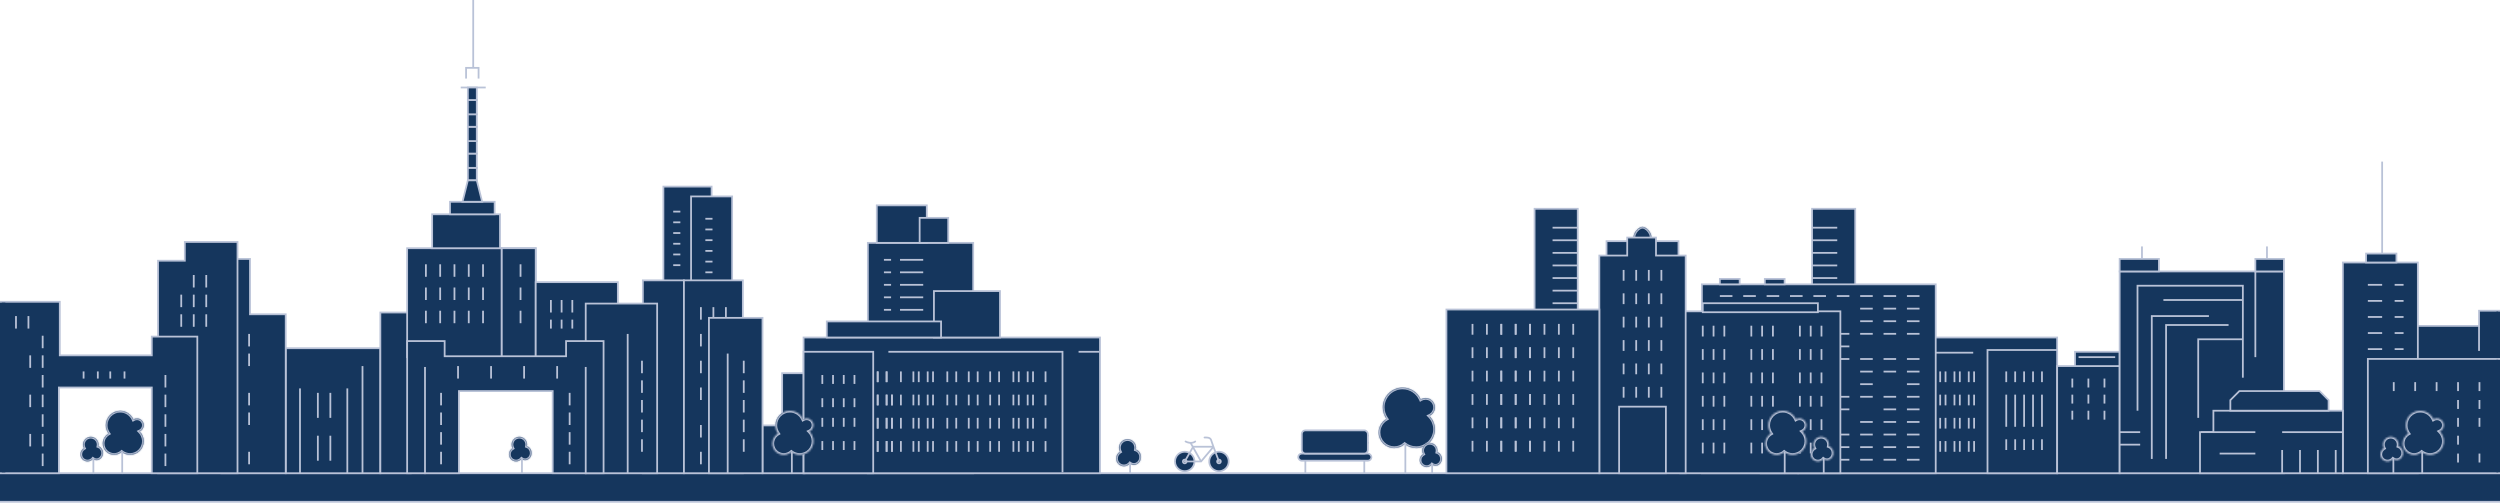 <svg width="1400" height="282" viewBox="0 0 1400 282" fill="none" xmlns="http://www.w3.org/2000/svg">
<rect x="1400" y="265" width="16" height="1400" transform="rotate(90 1400 265)" fill="#15365D"/>
<path d="M0 265H1400" stroke="#B9C2D7"/>
<path d="M0 281H1400" stroke="#B9C2D7"/>
<rect x="160" y="195" width="53" height="70" fill="#15365D" stroke="#B9C2D7"/>
<path d="M168 217.5V265" stroke="#B9C2D7"/>
<path d="M194.5 217.5V265" stroke="#B9C2D7"/>
<path d="M203 205L203 265" stroke="#B9C2D7"/>
<path d="M178 244L178 258" stroke="#B9C2D7"/>
<path d="M178 220L178 234" stroke="#B9C2D7"/>
<path d="M185 220L185 234" stroke="#B9C2D7"/>
<path d="M185 244L185 258" stroke="#B9C2D7"/>
<path d="M124 145V265H160V176H140V145H124Z" fill="#15365D" stroke="#B9C2D7"/>
<line x1="139.5" y1="187" x2="139.5" y2="194" stroke="#B9C2D7"/>
<line x1="139.5" y1="198" x2="139.5" y2="205" stroke="#B9C2D7"/>
<line x1="139.5" y1="220" x2="139.5" y2="227" stroke="#B9C2D7"/>
<line x1="139.5" y1="231" x2="139.5" y2="238" stroke="#B9C2D7"/>
<line x1="139.5" y1="253" x2="139.5" y2="260" stroke="#B9C2D7"/>
<path d="M103.5 146H88.5V265H133V135.5H103.5V146Z" fill="#15365D" stroke="#B9C2D7"/>
<line x1="108.5" y1="154" x2="108.5" y2="161" stroke="#B9C2D7"/>
<line x1="115.5" y1="154" x2="115.5" y2="161" stroke="#B9C2D7"/>
<line x1="108.5" y1="165" x2="108.5" y2="172" stroke="#B9C2D7"/>
<line x1="115.5" y1="165" x2="115.5" y2="172" stroke="#B9C2D7"/>
<line x1="108.5" y1="176" x2="108.5" y2="183" stroke="#B9C2D7"/>
<line x1="101.5" y1="176" x2="101.5" y2="183" stroke="#B9C2D7"/>
<line x1="101.5" y1="165" x2="101.5" y2="172" stroke="#B9C2D7"/>
<line x1="115.5" y1="176" x2="115.5" y2="183" stroke="#B9C2D7"/>
<path d="M0.5 169V265H32.984V217H84.995V265H110.5V188.5H84.995V199H33.484V169H0.5Z" fill="#15365D" stroke="#B9C2D7"/>
<line x1="92.638" y1="210" x2="92.638" y2="217" stroke="#B9C2D7"/>
<line x1="92.638" y1="221" x2="92.638" y2="228" stroke="#B9C2D7"/>
<line x1="92.638" y1="232" x2="92.638" y2="239" stroke="#B9C2D7"/>
<line x1="92.638" y1="243" x2="92.638" y2="250" stroke="#B9C2D7"/>
<line x1="92.638" y1="254" x2="92.638" y2="261" stroke="#B9C2D7"/>
<line x1="23.894" y1="210" x2="23.894" y2="217" stroke="#B9C2D7"/>
<line x1="23.894" y1="199" x2="23.894" y2="206" stroke="#B9C2D7"/>
<line x1="16.92" y1="199" x2="16.92" y2="206" stroke="#B9C2D7"/>
<line x1="23.894" y1="188" x2="23.894" y2="195" stroke="#B9C2D7"/>
<line x1="23.894" y1="221" x2="23.894" y2="228" stroke="#B9C2D7"/>
<line x1="16.92" y1="221" x2="16.92" y2="228" stroke="#B9C2D7"/>
<line x1="16.92" y1="243" x2="16.92" y2="250" stroke="#B9C2D7"/>
<line x1="23.894" y1="232" x2="23.894" y2="239" stroke="#B9C2D7"/>
<line x1="23.894" y1="243" x2="23.894" y2="250" stroke="#B9C2D7"/>
<line x1="8.95" y1="177" x2="8.95" y2="184" stroke="#B9C2D7"/>
<line x1="15.924" y1="177" x2="15.924" y2="184" stroke="#B9C2D7"/>
<line x1="23.894" y1="254" x2="23.894" y2="261" stroke="#B9C2D7"/>
<line x1="46.809" y1="208" x2="46.809" y2="212" stroke="#B9C2D7"/>
<line x1="54.779" y1="208" x2="54.779" y2="212" stroke="#B9C2D7"/>
<line x1="61.753" y1="208" x2="61.753" y2="212" stroke="#B9C2D7"/>
<line x1="69.723" y1="208" x2="69.723" y2="212" stroke="#B9C2D7"/>
<rect x="371.5" y="104.5" width="27" height="53" fill="#15365D" stroke="#B9C2D7"/>
<line x1="377" y1="118.5" x2="381" y2="118.5" stroke="#B9C2D7"/>
<line x1="377" y1="124.5" x2="381" y2="124.5" stroke="#B9C2D7"/>
<line x1="377" y1="130.5" x2="381" y2="130.5" stroke="#B9C2D7"/>
<line x1="377" y1="136.5" x2="381" y2="136.5" stroke="#B9C2D7"/>
<line x1="377" y1="142.5" x2="381" y2="142.5" stroke="#B9C2D7"/>
<line x1="377" y1="148.5" x2="381" y2="148.5" stroke="#B9C2D7"/>
<line x1="389" y1="118.5" x2="393" y2="118.5" stroke="#B9C2D7"/>
<line x1="389" y1="124.5" x2="393" y2="124.5" stroke="#B9C2D7"/>
<line x1="389" y1="130.5" x2="393" y2="130.5" stroke="#B9C2D7"/>
<line x1="389" y1="136.5" x2="393" y2="136.5" stroke="#B9C2D7"/>
<line x1="389" y1="142.5" x2="393" y2="142.5" stroke="#B9C2D7"/>
<line x1="389" y1="148.5" x2="393" y2="148.5" stroke="#B9C2D7"/>
<rect x="387" y="110" width="23" height="48" fill="#15365D" stroke="#B9C2D7"/>
<line x1="395" y1="122.5" x2="399" y2="122.5" stroke="#B9C2D7"/>
<line x1="395" y1="128.5" x2="399" y2="128.5" stroke="#B9C2D7"/>
<line x1="395" y1="134.5" x2="399" y2="134.5" stroke="#B9C2D7"/>
<line x1="395" y1="140.5" x2="399" y2="140.5" stroke="#B9C2D7"/>
<line x1="395" y1="146.5" x2="399" y2="146.5" stroke="#B9C2D7"/>
<line x1="395" y1="152.5" x2="399" y2="152.5" stroke="#B9C2D7"/>
<rect x="360" y="157" width="23" height="108" fill="#15365D" stroke="#B9C2D7"/>
<rect x="383" y="157" width="33" height="108" fill="#15365D" stroke="#B9C2D7"/>
<line x1="392.5" y1="172" x2="392.5" y2="179" stroke="#B9C2D7"/>
<line x1="392.5" y1="187" x2="392.5" y2="194" stroke="#B9C2D7"/>
<line x1="392.5" y1="202" x2="392.5" y2="209" stroke="#B9C2D7"/>
<line x1="392.5" y1="217" x2="392.5" y2="224" stroke="#B9C2D7"/>
<line x1="392.5" y1="238" x2="392.5" y2="245" stroke="#B9C2D7"/>
<line x1="392.5" y1="253" x2="392.5" y2="260" stroke="#B9C2D7"/>
<line x1="399.5" y1="172" x2="399.5" y2="179" stroke="#B9C2D7"/>
<line x1="399.5" y1="187" x2="399.5" y2="194" stroke="#B9C2D7"/>
<line x1="399.5" y1="202" x2="399.5" y2="209" stroke="#B9C2D7"/>
<line x1="399.5" y1="217" x2="399.5" y2="224" stroke="#B9C2D7"/>
<line x1="399.5" y1="238" x2="399.5" y2="245" stroke="#B9C2D7"/>
<line x1="399.5" y1="253" x2="399.5" y2="260" stroke="#B9C2D7"/>
<line x1="406.5" y1="172" x2="406.5" y2="179" stroke="#B9C2D7"/>
<line x1="406.5" y1="187" x2="406.5" y2="194" stroke="#B9C2D7"/>
<line x1="406.5" y1="202" x2="406.5" y2="209" stroke="#B9C2D7"/>
<line x1="406.5" y1="217" x2="406.5" y2="224" stroke="#B9C2D7"/>
<line x1="406.5" y1="238" x2="406.5" y2="245" stroke="#B9C2D7"/>
<line x1="406.5" y1="253" x2="406.5" y2="260" stroke="#B9C2D7"/>
<rect x="213" y="175" width="17" height="90" fill="#15365D" stroke="#B9C2D7"/>
<rect x="228" y="139" width="53" height="61" fill="#15365D" stroke="#B9C2D7"/>
<line x1="238.5" y1="148" x2="238.5" y2="155" stroke="#B9C2D7"/>
<line x1="246.5" y1="148" x2="246.5" y2="155" stroke="#B9C2D7"/>
<line x1="254.5" y1="148" x2="254.5" y2="155" stroke="#B9C2D7"/>
<line x1="262.5" y1="148" x2="262.5" y2="155" stroke="#B9C2D7"/>
<line x1="270.5" y1="148" x2="270.5" y2="155" stroke="#B9C2D7"/>
<line x1="238.5" y1="161" x2="238.5" y2="168" stroke="#B9C2D7"/>
<line x1="246.5" y1="161" x2="246.5" y2="168" stroke="#B9C2D7"/>
<line x1="254.5" y1="161" x2="254.5" y2="168" stroke="#B9C2D7"/>
<line x1="262.5" y1="161" x2="262.5" y2="168" stroke="#B9C2D7"/>
<line x1="270.5" y1="161" x2="270.5" y2="168" stroke="#B9C2D7"/>
<line x1="238.5" y1="174" x2="238.5" y2="181" stroke="#B9C2D7"/>
<line x1="246.5" y1="174" x2="246.5" y2="181" stroke="#B9C2D7"/>
<line x1="254.5" y1="174" x2="254.5" y2="181" stroke="#B9C2D7"/>
<line x1="262.5" y1="174" x2="262.5" y2="181" stroke="#B9C2D7"/>
<line x1="270.5" y1="174" x2="270.5" y2="181" stroke="#B9C2D7"/>
<rect x="281" y="139" width="19" height="61" fill="#15365D" stroke="#B9C2D7"/>
<rect x="281" y="139" width="19" height="61" fill="#15365D" stroke="#B9C2D7"/>
<line x1="291.5" y1="148" x2="291.5" y2="155" stroke="#B9C2D7"/>
<line x1="291.5" y1="161" x2="291.5" y2="168" stroke="#B9C2D7"/>
<line x1="291.5" y1="174" x2="291.5" y2="181" stroke="#B9C2D7"/>
<rect x="300" y="158" width="46" height="42" fill="#15365D" stroke="#B9C2D7"/>
<line x1="308.5" y1="168" x2="308.5" y2="175" stroke="#B9C2D7"/>
<line x1="314.5" y1="168" x2="314.5" y2="175" stroke="#B9C2D7"/>
<line x1="320.5" y1="168" x2="320.5" y2="175" stroke="#B9C2D7"/>
<line x1="308.5" y1="179" x2="308.5" y2="184" stroke="#B9C2D7"/>
<line x1="314.5" y1="179" x2="314.5" y2="184" stroke="#B9C2D7"/>
<line x1="320.5" y1="179" x2="320.5" y2="184" stroke="#B9C2D7"/>
<rect x="328" y="170" width="40" height="95" fill="#15365D" stroke="#B9C2D7"/>
<line x1="351.5" y1="187" x2="351.5" y2="265" stroke="#B9C2D7"/>
<line x1="359.5" y1="246" x2="359.5" y2="253" stroke="#B9C2D7"/>
<line x1="359.5" y1="235" x2="359.5" y2="242" stroke="#B9C2D7"/>
<line x1="359.5" y1="224" x2="359.5" y2="231" stroke="#B9C2D7"/>
<line x1="359.5" y1="213" x2="359.5" y2="220" stroke="#B9C2D7"/>
<line x1="359.5" y1="202" x2="359.5" y2="209" stroke="#B9C2D7"/>
<path d="M228 191V265H257V219H309.5V265H338V191H317V199.5H249V191H228Z" fill="#15365D" stroke="#B9C2D7"/>
<path d="M238 205.5V265.5" stroke="#B9C2D7"/>
<path d="M247 220L247 227" stroke="#B9C2D7"/>
<path d="M247 231L247 238" stroke="#B9C2D7"/>
<path d="M247 242L247 249" stroke="#B9C2D7"/>
<path d="M247 253L247 260" stroke="#B9C2D7"/>
<path d="M328 205.5V265.5" stroke="#B9C2D7"/>
<path d="M319 220L319 227" stroke="#B9C2D7"/>
<path d="M319 231L319 238" stroke="#B9C2D7"/>
<path d="M319 242L319 249" stroke="#B9C2D7"/>
<path d="M319 253L319 260" stroke="#B9C2D7"/>
<path d="M256.5 205V212" stroke="#B9C2D7"/>
<path d="M275 205V212" stroke="#B9C2D7"/>
<path d="M293.5 205V212" stroke="#B9C2D7"/>
<path d="M312 205V212" stroke="#B9C2D7"/>
<path d="M268 44V38H261V44" stroke="#B9C2D7"/>
<path d="M265 0V38" stroke="#B9C2D7"/>
<path d="M272 49H258" stroke="#B9C2D7"/>
<path d="M264 120L264 130" stroke="#B9C2D7"/>
<rect x="242" y="120" width="38" height="19" fill="#15365D" stroke="#B9C2D7"/>
<rect x="252" y="113" width="25" height="7" fill="#15365D" stroke="#B9C2D7"/>
<rect x="262" y="94" width="5" height="7" fill="#15365D" stroke="#B9C2D7"/>
<rect x="262" y="86" width="5" height="8" fill="#15365D" stroke="#B9C2D7"/>
<rect x="262" y="79" width="5" height="7" fill="#15365D" stroke="#B9C2D7"/>
<rect x="262" y="71" width="5" height="8" fill="#15365D" stroke="#B9C2D7"/>
<rect x="262" y="64" width="5" height="7" fill="#15365D" stroke="#B9C2D7"/>
<rect x="262" y="56" width="5" height="8" fill="#15365D" stroke="#B9C2D7"/>
<rect x="262" y="49" width="5" height="7" fill="#15365D" stroke="#B9C2D7"/>
<path d="M262 101H267L270 113H259L262 101Z" fill="#15365D" stroke="#B9C2D7"/>
<path d="M438 238.239H427V265H450.5V209H438V238.239Z" fill="#15365D" stroke="#B9C2D7"/>
<rect x="397" y="178" width="30" height="87" fill="#15365D" stroke="#B9C2D7"/>
<line x1="416.5" y1="202" x2="416.5" y2="209" stroke="#B9C2D7"/>
<line x1="416.5" y1="213" x2="416.5" y2="220" stroke="#B9C2D7"/>
<line x1="416.5" y1="224" x2="416.5" y2="231" stroke="#B9C2D7"/>
<line x1="416.5" y1="235" x2="416.5" y2="242" stroke="#B9C2D7"/>
<line x1="416.5" y1="246" x2="416.5" y2="253" stroke="#B9C2D7"/>
<line x1="407.5" y1="198" x2="407.5" y2="265" stroke="#B9C2D7"/>
<rect x="486" y="136" width="59" height="129" fill="#15365D" stroke="#B9C2D7"/>
<line x1="495" y1="145.5" x2="499" y2="145.5" stroke="#B9C2D7"/>
<line x1="504" y1="145.5" x2="517" y2="145.5" stroke="#B9C2D7"/>
<line x1="495" y1="152.5" x2="499" y2="152.5" stroke="#B9C2D7"/>
<line x1="504" y1="152.5" x2="517" y2="152.5" stroke="#B9C2D7"/>
<line x1="495" y1="159.5" x2="499" y2="159.5" stroke="#B9C2D7"/>
<line x1="504" y1="159.5" x2="517" y2="159.5" stroke="#B9C2D7"/>
<line x1="495" y1="166.5" x2="499" y2="166.5" stroke="#B9C2D7"/>
<line x1="504" y1="166.5" x2="517" y2="166.5" stroke="#B9C2D7"/>
<line x1="495" y1="173.5" x2="499" y2="173.5" stroke="#B9C2D7"/>
<line x1="504" y1="173.5" x2="517" y2="173.5" stroke="#B9C2D7"/>
<line x1="495" y1="180.5" x2="499" y2="180.5" stroke="#B9C2D7"/>
<line x1="504" y1="180.5" x2="517" y2="180.5" stroke="#B9C2D7"/>
<line x1="495" y1="187.5" x2="499" y2="187.5" stroke="#B9C2D7"/>
<line x1="504" y1="187.5" x2="517" y2="187.5" stroke="#B9C2D7"/>
<line x1="495" y1="194.5" x2="499" y2="194.5" stroke="#B9C2D7"/>
<line x1="504" y1="194.5" x2="517" y2="194.5" stroke="#B9C2D7"/>
<line x1="495" y1="201.5" x2="499" y2="201.5" stroke="#B9C2D7"/>
<line x1="504" y1="201.5" x2="517" y2="201.5" stroke="#B9C2D7"/>
<line x1="495" y1="208.5" x2="499" y2="208.5" stroke="#B9C2D7"/>
<line x1="504" y1="208.5" x2="517" y2="208.5" stroke="#B9C2D7"/>
<line x1="495" y1="215.5" x2="499" y2="215.5" stroke="#B9C2D7"/>
<line x1="504" y1="215.5" x2="517" y2="215.5" stroke="#B9C2D7"/>
<line x1="495" y1="222.5" x2="499" y2="222.5" stroke="#B9C2D7"/>
<line x1="504" y1="222.5" x2="517" y2="222.5" stroke="#B9C2D7"/>
<line x1="495" y1="229.5" x2="499" y2="229.5" stroke="#B9C2D7"/>
<line x1="504" y1="229.5" x2="517" y2="229.5" stroke="#B9C2D7"/>
<line x1="495" y1="236.5" x2="499" y2="236.5" stroke="#B9C2D7"/>
<line x1="504" y1="236.5" x2="517" y2="236.5" stroke="#B9C2D7"/>
<line x1="495" y1="243.5" x2="499" y2="243.5" stroke="#B9C2D7"/>
<line x1="504" y1="243.5" x2="517" y2="243.5" stroke="#B9C2D7"/>
<line x1="495" y1="250.5" x2="499" y2="250.5" stroke="#B9C2D7"/>
<line x1="504" y1="250.5" x2="517" y2="250.5" stroke="#B9C2D7"/>
<rect x="491" y="115" width="28" height="21" fill="#15365D" stroke="#B9C2D7"/>
<rect x="515" y="122" width="16" height="14" fill="#15365D" stroke="#B9C2D7"/>
<rect x="450" y="189" width="166" height="76" fill="#15365D" stroke="#B9C2D7"/>
<line x1="504.5" y1="208" x2="504.5" y2="214" stroke="#B9C2D7"/>
<line x1="511.5" y1="208" x2="511.5" y2="214" stroke="#B9C2D7"/>
<line x1="514.5" y1="208" x2="514.5" y2="214" stroke="#B9C2D7"/>
<line x1="519.5" y1="208" x2="519.5" y2="214" stroke="#B9C2D7"/>
<line x1="522.5" y1="208" x2="522.5" y2="214" stroke="#B9C2D7"/>
<line x1="504.5" y1="221" x2="504.5" y2="227" stroke="#B9C2D7"/>
<line x1="511.5" y1="221" x2="511.5" y2="227" stroke="#B9C2D7"/>
<line x1="514.5" y1="221" x2="514.5" y2="227" stroke="#B9C2D7"/>
<line x1="519.5" y1="221" x2="519.5" y2="227" stroke="#B9C2D7"/>
<line x1="522.5" y1="221" x2="522.5" y2="227" stroke="#B9C2D7"/>
<line x1="504.5" y1="234" x2="504.5" y2="240" stroke="#B9C2D7"/>
<line x1="511.5" y1="234" x2="511.5" y2="240" stroke="#B9C2D7"/>
<line x1="514.5" y1="234" x2="514.5" y2="240" stroke="#B9C2D7"/>
<line x1="519.5" y1="234" x2="519.5" y2="240" stroke="#B9C2D7"/>
<line x1="522.5" y1="234" x2="522.5" y2="240" stroke="#B9C2D7"/>
<line x1="504.5" y1="247" x2="504.5" y2="253" stroke="#B9C2D7"/>
<line x1="511.5" y1="247" x2="511.5" y2="253" stroke="#B9C2D7"/>
<line x1="514.5" y1="247" x2="514.5" y2="253" stroke="#B9C2D7"/>
<line x1="519.5" y1="247" x2="519.5" y2="253" stroke="#B9C2D7"/>
<line x1="522.5" y1="247" x2="522.5" y2="253" stroke="#B9C2D7"/>
<line x1="481.5" y1="208" x2="481.5" y2="214" stroke="#B9C2D7"/>
<line x1="488.5" y1="208" x2="488.5" y2="214" stroke="#B9C2D7"/>
<line x1="491.5" y1="208" x2="491.5" y2="214" stroke="#B9C2D7"/>
<line x1="496.5" y1="208" x2="496.5" y2="214" stroke="#B9C2D7"/>
<line x1="481.5" y1="221" x2="481.5" y2="227" stroke="#B9C2D7"/>
<line x1="488.5" y1="221" x2="488.5" y2="227" stroke="#B9C2D7"/>
<line x1="491.5" y1="221" x2="491.5" y2="227" stroke="#B9C2D7"/>
<line x1="496.5" y1="221" x2="496.5" y2="227" stroke="#B9C2D7"/>
<line x1="499.5" y1="221" x2="499.5" y2="227" stroke="#B9C2D7"/>
<line x1="481.5" y1="234" x2="481.5" y2="240" stroke="#B9C2D7"/>
<line x1="488.5" y1="234" x2="488.5" y2="240" stroke="#B9C2D7"/>
<line x1="491.5" y1="234" x2="491.5" y2="240" stroke="#B9C2D7"/>
<line x1="496.5" y1="234" x2="496.5" y2="240" stroke="#B9C2D7"/>
<line x1="499.5" y1="234" x2="499.5" y2="240" stroke="#B9C2D7"/>
<line x1="481.5" y1="247" x2="481.5" y2="253" stroke="#B9C2D7"/>
<line x1="488.5" y1="247" x2="488.5" y2="253" stroke="#B9C2D7"/>
<line x1="491.5" y1="247" x2="491.5" y2="253" stroke="#B9C2D7"/>
<line x1="496.5" y1="247" x2="496.5" y2="253" stroke="#B9C2D7"/>
<line x1="499.5" y1="247" x2="499.5" y2="253" stroke="#B9C2D7"/>
<line x1="481.5" y1="208" x2="481.5" y2="214" stroke="#B9C2D7"/>
<line x1="488.5" y1="208" x2="488.5" y2="214" stroke="#B9C2D7"/>
<line x1="491.5" y1="208" x2="491.5" y2="214" stroke="#B9C2D7"/>
<line x1="496.5" y1="208" x2="496.5" y2="214" stroke="#B9C2D7"/>
<line x1="481.5" y1="221" x2="481.5" y2="227" stroke="#B9C2D7"/>
<line x1="488.5" y1="221" x2="488.5" y2="227" stroke="#B9C2D7"/>
<line x1="491.5" y1="221" x2="491.5" y2="227" stroke="#B9C2D7"/>
<line x1="496.5" y1="221" x2="496.5" y2="227" stroke="#B9C2D7"/>
<line x1="499.5" y1="221" x2="499.5" y2="227" stroke="#B9C2D7"/>
<line x1="481.5" y1="234" x2="481.5" y2="240" stroke="#B9C2D7"/>
<line x1="488.5" y1="234" x2="488.5" y2="240" stroke="#B9C2D7"/>
<line x1="491.5" y1="234" x2="491.5" y2="240" stroke="#B9C2D7"/>
<line x1="496.5" y1="234" x2="496.5" y2="240" stroke="#B9C2D7"/>
<line x1="499.5" y1="234" x2="499.5" y2="240" stroke="#B9C2D7"/>
<line x1="481.5" y1="247" x2="481.5" y2="253" stroke="#B9C2D7"/>
<line x1="488.5" y1="247" x2="488.5" y2="253" stroke="#B9C2D7"/>
<line x1="491.5" y1="247" x2="491.5" y2="253" stroke="#B9C2D7"/>
<line x1="496.5" y1="247" x2="496.5" y2="253" stroke="#B9C2D7"/>
<line x1="499.5" y1="247" x2="499.5" y2="253" stroke="#B9C2D7"/>
<line x1="458.5" y1="208" x2="458.5" y2="214" stroke="#B9C2D7"/>
<line x1="465.5" y1="208" x2="465.5" y2="214" stroke="#B9C2D7"/>
<line x1="468.5" y1="208" x2="468.5" y2="214" stroke="#B9C2D7"/>
<line x1="473.5" y1="208" x2="473.5" y2="214" stroke="#B9C2D7"/>
<line x1="458.5" y1="221" x2="458.5" y2="227" stroke="#B9C2D7"/>
<line x1="465.5" y1="221" x2="465.5" y2="227" stroke="#B9C2D7"/>
<line x1="468.5" y1="221" x2="468.5" y2="227" stroke="#B9C2D7"/>
<line x1="473.5" y1="221" x2="473.5" y2="227" stroke="#B9C2D7"/>
<line x1="476.5" y1="221" x2="476.5" y2="227" stroke="#B9C2D7"/>
<line x1="458.5" y1="234" x2="458.5" y2="240" stroke="#B9C2D7"/>
<line x1="465.5" y1="234" x2="465.5" y2="240" stroke="#B9C2D7"/>
<line x1="468.5" y1="234" x2="468.5" y2="240" stroke="#B9C2D7"/>
<line x1="473.5" y1="234" x2="473.5" y2="240" stroke="#B9C2D7"/>
<line x1="476.5" y1="234" x2="476.5" y2="240" stroke="#B9C2D7"/>
<line x1="458.5" y1="247" x2="458.5" y2="253" stroke="#B9C2D7"/>
<line x1="465.5" y1="247" x2="465.5" y2="253" stroke="#B9C2D7"/>
<line x1="468.5" y1="247" x2="468.5" y2="253" stroke="#B9C2D7"/>
<line x1="473.5" y1="247" x2="473.5" y2="253" stroke="#B9C2D7"/>
<line x1="476.5" y1="247" x2="476.5" y2="253" stroke="#B9C2D7"/>
<line y1="-0.5" x2="6" y2="-0.5" transform="matrix(4.37114e-08 1 1 -4.37114e-08 586 208)" stroke="#B9C2D7"/>
<line y1="-0.5" x2="6" y2="-0.5" transform="matrix(4.37114e-08 1 1 -4.37114e-08 579 208)" stroke="#B9C2D7"/>
<line y1="-0.5" x2="6" y2="-0.5" transform="matrix(4.37114e-08 1 1 -4.37114e-08 576 208)" stroke="#B9C2D7"/>
<line y1="-0.5" x2="6" y2="-0.5" transform="matrix(4.37114e-08 1 1 -4.37114e-08 571 208)" stroke="#B9C2D7"/>
<line y1="-0.5" x2="6" y2="-0.5" transform="matrix(4.37114e-08 1 1 -4.37114e-08 568 208)" stroke="#B9C2D7"/>
<line y1="-0.5" x2="6" y2="-0.5" transform="matrix(4.37114e-08 1 1 -4.37114e-08 586 221)" stroke="#B9C2D7"/>
<line y1="-0.5" x2="6" y2="-0.5" transform="matrix(4.37114e-08 1 1 -4.37114e-08 579 221)" stroke="#B9C2D7"/>
<line y1="-0.5" x2="6" y2="-0.5" transform="matrix(4.37114e-08 1 1 -4.37114e-08 576 221)" stroke="#B9C2D7"/>
<line y1="-0.5" x2="6" y2="-0.5" transform="matrix(4.37114e-08 1 1 -4.37114e-08 571 221)" stroke="#B9C2D7"/>
<line y1="-0.5" x2="6" y2="-0.5" transform="matrix(4.37114e-08 1 1 -4.37114e-08 568 221)" stroke="#B9C2D7"/>
<line y1="-0.5" x2="6" y2="-0.5" transform="matrix(4.37114e-08 1 1 -4.37114e-08 586 234)" stroke="#B9C2D7"/>
<line y1="-0.5" x2="6" y2="-0.5" transform="matrix(4.37114e-08 1 1 -4.37114e-08 579 234)" stroke="#B9C2D7"/>
<line y1="-0.5" x2="6" y2="-0.5" transform="matrix(4.37114e-08 1 1 -4.37114e-08 576 234)" stroke="#B9C2D7"/>
<line y1="-0.5" x2="6" y2="-0.5" transform="matrix(4.37114e-08 1 1 -4.37114e-08 571 234)" stroke="#B9C2D7"/>
<line y1="-0.5" x2="6" y2="-0.5" transform="matrix(4.37114e-08 1 1 -4.37114e-08 568 234)" stroke="#B9C2D7"/>
<line y1="-0.5" x2="6" y2="-0.5" transform="matrix(4.37114e-08 1 1 -4.37114e-08 586 247)" stroke="#B9C2D7"/>
<line y1="-0.5" x2="6" y2="-0.5" transform="matrix(4.37114e-08 1 1 -4.37114e-08 579 247)" stroke="#B9C2D7"/>
<line y1="-0.5" x2="6" y2="-0.5" transform="matrix(4.37114e-08 1 1 -4.37114e-08 576 247)" stroke="#B9C2D7"/>
<line y1="-0.5" x2="6" y2="-0.5" transform="matrix(4.37114e-08 1 1 -4.37114e-08 571 247)" stroke="#B9C2D7"/>
<line y1="-0.5" x2="6" y2="-0.5" transform="matrix(4.37114e-08 1 1 -4.37114e-08 568 247)" stroke="#B9C2D7"/>
<line x1="530.5" y1="208" x2="530.5" y2="214" stroke="#B9C2D7"/>
<line x1="535.5" y1="208" x2="535.5" y2="214" stroke="#B9C2D7"/>
<line x1="542.5" y1="208" x2="542.5" y2="214" stroke="#B9C2D7"/>
<line x1="547.5" y1="208" x2="547.5" y2="214" stroke="#B9C2D7"/>
<line x1="554.5" y1="208" x2="554.5" y2="214" stroke="#B9C2D7"/>
<line x1="559.5" y1="208" x2="559.5" y2="214" stroke="#B9C2D7"/>
<line x1="530.5" y1="221" x2="530.5" y2="227" stroke="#B9C2D7"/>
<line x1="535.5" y1="221" x2="535.5" y2="227" stroke="#B9C2D7"/>
<line x1="542.5" y1="221" x2="542.5" y2="227" stroke="#B9C2D7"/>
<line x1="547.5" y1="221" x2="547.5" y2="227" stroke="#B9C2D7"/>
<line x1="554.5" y1="221" x2="554.5" y2="227" stroke="#B9C2D7"/>
<line x1="559.5" y1="221" x2="559.5" y2="227" stroke="#B9C2D7"/>
<line x1="530.5" y1="234" x2="530.5" y2="240" stroke="#B9C2D7"/>
<line x1="535.5" y1="234" x2="535.5" y2="240" stroke="#B9C2D7"/>
<line x1="542.5" y1="234" x2="542.5" y2="240" stroke="#B9C2D7"/>
<line x1="547.5" y1="234" x2="547.5" y2="240" stroke="#B9C2D7"/>
<line x1="554.5" y1="234" x2="554.5" y2="240" stroke="#B9C2D7"/>
<line x1="559.5" y1="234" x2="559.5" y2="240" stroke="#B9C2D7"/>
<line x1="530.5" y1="247" x2="530.5" y2="253" stroke="#B9C2D7"/>
<line x1="535.5" y1="247" x2="535.5" y2="253" stroke="#B9C2D7"/>
<line x1="542.5" y1="247" x2="542.5" y2="253" stroke="#B9C2D7"/>
<line x1="547.5" y1="247" x2="547.5" y2="253" stroke="#B9C2D7"/>
<line x1="554.5" y1="247" x2="554.5" y2="253" stroke="#B9C2D7"/>
<line x1="559.5" y1="247" x2="559.5" y2="253" stroke="#B9C2D7"/>
<path d="M497.5 197H595V264.5" stroke="#B9C2D7"/>
<path d="M604 197H615.5" stroke="#B9C2D7"/>
<rect x="523" y="163" width="37" height="26" fill="#15365D" stroke="#B9C2D7"/>
<rect x="463" y="180" width="64" height="9" fill="#15365D" stroke="#B9C2D7"/>
<rect x="450" y="197" width="39" height="68" fill="#15365D" stroke="#B9C2D7"/>
<line x1="460.5" y1="234" x2="460.5" y2="239" stroke="#B9C2D7"/>
<line x1="466.5" y1="234" x2="466.5" y2="239" stroke="#B9C2D7"/>
<line x1="472.5" y1="234" x2="472.5" y2="239" stroke="#B9C2D7"/>
<line x1="478.5" y1="234" x2="478.5" y2="239" stroke="#B9C2D7"/>
<line x1="460.5" y1="247" x2="460.5" y2="252" stroke="#B9C2D7"/>
<line x1="466.5" y1="247" x2="466.5" y2="252" stroke="#B9C2D7"/>
<line x1="472.5" y1="247" x2="472.5" y2="252" stroke="#B9C2D7"/>
<line x1="478.5" y1="247" x2="478.5" y2="252" stroke="#B9C2D7"/>
<line x1="460.5" y1="210" x2="460.5" y2="215" stroke="#B9C2D7"/>
<line x1="466.5" y1="210" x2="466.5" y2="215" stroke="#B9C2D7"/>
<line x1="472.5" y1="210" x2="472.5" y2="215" stroke="#B9C2D7"/>
<line x1="478.5" y1="210" x2="478.5" y2="215" stroke="#B9C2D7"/>
<line x1="460.5" y1="223" x2="460.5" y2="228" stroke="#B9C2D7"/>
<line x1="466.5" y1="223" x2="466.5" y2="228" stroke="#B9C2D7"/>
<line x1="472.5" y1="223" x2="472.5" y2="228" stroke="#B9C2D7"/>
<line x1="478.5" y1="223" x2="478.5" y2="228" stroke="#B9C2D7"/>
<rect y="169.5" width="3" height="95" fill="#15365D"/>
<rect x="859.36" y="116.919" width="24.177" height="147.074" fill="#15365D" stroke="#B9C2D7"/>
<line x1="869.434" y1="127.5" x2="883.537" y2="127.5" stroke="#B9C2D7"/>
<line x1="869.434" y1="134.551" x2="883.537" y2="134.551" stroke="#B9C2D7"/>
<line x1="869.434" y1="141.603" x2="883.537" y2="141.603" stroke="#B9C2D7"/>
<line x1="869.434" y1="148.654" x2="883.537" y2="148.654" stroke="#B9C2D7"/>
<line x1="869.434" y1="155.706" x2="883.537" y2="155.706" stroke="#B9C2D7"/>
<line x1="869.434" y1="162.757" x2="883.537" y2="162.757" stroke="#B9C2D7"/>
<line x1="869.434" y1="169.809" x2="883.537" y2="169.809" stroke="#B9C2D7"/>
<line x1="869.434" y1="176.86" x2="883.537" y2="176.86" stroke="#B9C2D7"/>
<line x1="869.434" y1="183.912" x2="883.537" y2="183.912" stroke="#B9C2D7"/>
<line x1="869.434" y1="190.963" x2="883.537" y2="190.963" stroke="#B9C2D7"/>
<line x1="869.434" y1="198.015" x2="883.537" y2="198.015" stroke="#B9C2D7"/>
<line x1="869.434" y1="205.066" x2="883.537" y2="205.066" stroke="#B9C2D7"/>
<line x1="869.434" y1="212.118" x2="883.537" y2="212.118" stroke="#B9C2D7"/>
<line x1="869.434" y1="219.169" x2="883.537" y2="219.169" stroke="#B9C2D7"/>
<line x1="869.434" y1="226.221" x2="883.537" y2="226.221" stroke="#B9C2D7"/>
<line x1="869.434" y1="233.272" x2="883.537" y2="233.272" stroke="#B9C2D7"/>
<line x1="869.434" y1="240.324" x2="883.537" y2="240.324" stroke="#B9C2D7"/>
<line x1="869.434" y1="247.375" x2="883.537" y2="247.375" stroke="#B9C2D7"/>
<line x1="869.434" y1="254.426" x2="883.537" y2="254.426" stroke="#B9C2D7"/>
<rect width="24.177" height="147.074" transform="matrix(-1 0 0 1 1038.93 116.919)" fill="#15365D" stroke="#B9C2D7"/>
<line y1="-0.5" x2="14.103" y2="-0.5" transform="matrix(-1 0 0 1 1028.86 128)" stroke="#B9C2D7"/>
<line y1="-0.5" x2="14.103" y2="-0.5" transform="matrix(-1 0 0 1 1028.86 135.051)" stroke="#B9C2D7"/>
<line y1="-0.5" x2="14.103" y2="-0.5" transform="matrix(-1 0 0 1 1028.86 142.103)" stroke="#B9C2D7"/>
<line y1="-0.5" x2="14.103" y2="-0.5" transform="matrix(-1 0 0 1 1028.86 149.154)" stroke="#B9C2D7"/>
<line y1="-0.5" x2="14.103" y2="-0.5" transform="matrix(-1 0 0 1 1028.86 156.206)" stroke="#B9C2D7"/>
<line y1="-0.5" x2="14.103" y2="-0.5" transform="matrix(-1 0 0 1 1028.86 163.257)" stroke="#B9C2D7"/>
<line y1="-0.5" x2="14.103" y2="-0.5" transform="matrix(-1 0 0 1 1028.86 170.309)" stroke="#B9C2D7"/>
<line y1="-0.5" x2="14.103" y2="-0.5" transform="matrix(-1 0 0 1 1028.86 177.36)" stroke="#B9C2D7"/>
<line y1="-0.5" x2="14.103" y2="-0.5" transform="matrix(-1 0 0 1 1028.86 184.412)" stroke="#B9C2D7"/>
<line y1="-0.5" x2="14.103" y2="-0.5" transform="matrix(-1 0 0 1 1028.86 191.463)" stroke="#B9C2D7"/>
<line y1="-0.5" x2="14.103" y2="-0.5" transform="matrix(-1 0 0 1 1028.86 198.515)" stroke="#B9C2D7"/>
<line y1="-0.5" x2="14.103" y2="-0.5" transform="matrix(-1 0 0 1 1028.86 205.566)" stroke="#B9C2D7"/>
<line y1="-0.5" x2="14.103" y2="-0.5" transform="matrix(-1 0 0 1 1028.86 212.618)" stroke="#B9C2D7"/>
<line y1="-0.5" x2="14.103" y2="-0.5" transform="matrix(-1 0 0 1 1028.86 219.669)" stroke="#B9C2D7"/>
<line y1="-0.5" x2="14.103" y2="-0.5" transform="matrix(-1 0 0 1 1028.86 226.721)" stroke="#B9C2D7"/>
<line y1="-0.5" x2="14.103" y2="-0.5" transform="matrix(-1 0 0 1 1028.86 233.772)" stroke="#B9C2D7"/>
<line y1="-0.5" x2="14.103" y2="-0.5" transform="matrix(-1 0 0 1 1028.86 240.824)" stroke="#B9C2D7"/>
<line y1="-0.5" x2="14.103" y2="-0.5" transform="matrix(-1 0 0 1 1028.86 247.875)" stroke="#B9C2D7"/>
<line y1="-0.5" x2="14.103" y2="-0.5" transform="matrix(-1 0 0 1 1028.86 254.926)" stroke="#B9C2D7"/>
<rect x="986" y="189" width="166" height="76" fill="#15365D" stroke="#B9C2D7"/>
<line x1="1047.5" y1="206" x2="1047.5" y2="212" stroke="#B9C2D7"/>
<line x1="1052.5" y1="206" x2="1052.5" y2="212" stroke="#B9C2D7"/>
<line x1="1071.5" y1="206" x2="1071.5" y2="212" stroke="#B9C2D7"/>
<line x1="1076.5" y1="206" x2="1076.5" y2="212" stroke="#B9C2D7"/>
<line x1="1057.5" y1="206" x2="1057.5" y2="212" stroke="#B9C2D7"/>
<line x1="1066.5" y1="206" x2="1066.5" y2="212" stroke="#B9C2D7"/>
<line x1="1047.5" y1="218" x2="1047.5" y2="224" stroke="#B9C2D7"/>
<line x1="1052.5" y1="218" x2="1052.5" y2="224" stroke="#B9C2D7"/>
<line x1="1071.5" y1="218" x2="1071.5" y2="224" stroke="#B9C2D7"/>
<line x1="1076.5" y1="218" x2="1076.5" y2="224" stroke="#B9C2D7"/>
<line x1="1057.5" y1="218" x2="1057.5" y2="224" stroke="#B9C2D7"/>
<line x1="1066.5" y1="218" x2="1066.5" y2="224" stroke="#B9C2D7"/>
<line x1="1047.5" y1="230" x2="1047.5" y2="236" stroke="#B9C2D7"/>
<line x1="1052.5" y1="230" x2="1052.5" y2="236" stroke="#B9C2D7"/>
<line x1="1071.5" y1="230" x2="1071.5" y2="236" stroke="#B9C2D7"/>
<line x1="1076.5" y1="230" x2="1076.5" y2="236" stroke="#B9C2D7"/>
<line x1="1057.5" y1="230" x2="1057.5" y2="236" stroke="#B9C2D7"/>
<line x1="1066.5" y1="230" x2="1066.5" y2="236" stroke="#B9C2D7"/>
<line x1="1047.5" y1="242" x2="1047.5" y2="248" stroke="#B9C2D7"/>
<line x1="1052.5" y1="242" x2="1052.5" y2="248" stroke="#B9C2D7"/>
<line x1="1071.5" y1="242" x2="1071.5" y2="248" stroke="#B9C2D7"/>
<line x1="1076.5" y1="242" x2="1076.5" y2="248" stroke="#B9C2D7"/>
<line x1="1057.5" y1="242" x2="1057.5" y2="248" stroke="#B9C2D7"/>
<line x1="1066.5" y1="242" x2="1066.5" y2="248" stroke="#B9C2D7"/>
<line x1="1086.5" y1="208" x2="1086.5" y2="214" stroke="#B9C2D7"/>
<line x1="1089.5" y1="208" x2="1089.5" y2="214" stroke="#B9C2D7"/>
<line x1="1094.5" y1="208" x2="1094.5" y2="214" stroke="#B9C2D7"/>
<line x1="1097.5" y1="208" x2="1097.5" y2="214" stroke="#B9C2D7"/>
<line x1="1102.5" y1="208" x2="1102.5" y2="214" stroke="#B9C2D7"/>
<line x1="1105.5" y1="208" x2="1105.5" y2="214" stroke="#B9C2D7"/>
<line x1="1086.5" y1="221" x2="1086.5" y2="227" stroke="#B9C2D7"/>
<line x1="1089.5" y1="221" x2="1089.5" y2="227" stroke="#B9C2D7"/>
<line x1="1094.5" y1="221" x2="1094.5" y2="227" stroke="#B9C2D7"/>
<line x1="1097.5" y1="221" x2="1097.5" y2="227" stroke="#B9C2D7"/>
<line x1="1102.5" y1="221" x2="1102.5" y2="227" stroke="#B9C2D7"/>
<line x1="1105.5" y1="221" x2="1105.5" y2="227" stroke="#B9C2D7"/>
<line x1="1086.5" y1="234" x2="1086.5" y2="240" stroke="#B9C2D7"/>
<line x1="1089.5" y1="234" x2="1089.5" y2="240" stroke="#B9C2D7"/>
<line x1="1094.5" y1="234" x2="1094.5" y2="240" stroke="#B9C2D7"/>
<line x1="1097.5" y1="234" x2="1097.5" y2="240" stroke="#B9C2D7"/>
<line x1="1102.5" y1="234" x2="1102.5" y2="240" stroke="#B9C2D7"/>
<line x1="1105.5" y1="234" x2="1105.5" y2="240" stroke="#B9C2D7"/>
<line x1="1086.5" y1="247" x2="1086.5" y2="253" stroke="#B9C2D7"/>
<line x1="1089.5" y1="247" x2="1089.5" y2="253" stroke="#B9C2D7"/>
<line x1="1094.5" y1="247" x2="1094.5" y2="253" stroke="#B9C2D7"/>
<line x1="1097.5" y1="247" x2="1097.5" y2="253" stroke="#B9C2D7"/>
<line x1="1102.5" y1="247" x2="1102.5" y2="253" stroke="#B9C2D7"/>
<line x1="1105.5" y1="247" x2="1105.5" y2="253" stroke="#B9C2D7"/>
<line x1="1018.5" y1="208" x2="1018.5" y2="214" stroke="#B9C2D7"/>
<line x1="1021.5" y1="208" x2="1021.5" y2="214" stroke="#B9C2D7"/>
<line x1="1026.5" y1="208" x2="1026.5" y2="214" stroke="#B9C2D7"/>
<line x1="1029.5" y1="208" x2="1029.5" y2="214" stroke="#B9C2D7"/>
<line x1="1034.5" y1="208" x2="1034.5" y2="214" stroke="#B9C2D7"/>
<line x1="1037.5" y1="208" x2="1037.5" y2="214" stroke="#B9C2D7"/>
<line x1="1018.5" y1="221" x2="1018.5" y2="227" stroke="#B9C2D7"/>
<line x1="1021.5" y1="221" x2="1021.5" y2="227" stroke="#B9C2D7"/>
<line x1="1026.5" y1="221" x2="1026.5" y2="227" stroke="#B9C2D7"/>
<line x1="1029.5" y1="221" x2="1029.5" y2="227" stroke="#B9C2D7"/>
<line x1="1034.5" y1="221" x2="1034.5" y2="227" stroke="#B9C2D7"/>
<line x1="1037.5" y1="221" x2="1037.5" y2="227" stroke="#B9C2D7"/>
<line x1="1018.5" y1="234" x2="1018.5" y2="240" stroke="#B9C2D7"/>
<line x1="1021.5" y1="234" x2="1021.5" y2="240" stroke="#B9C2D7"/>
<line x1="1026.5" y1="234" x2="1026.5" y2="240" stroke="#B9C2D7"/>
<line x1="1029.5" y1="234" x2="1029.5" y2="240" stroke="#B9C2D7"/>
<line x1="1034.5" y1="234" x2="1034.5" y2="240" stroke="#B9C2D7"/>
<line x1="1037.5" y1="234" x2="1037.5" y2="240" stroke="#B9C2D7"/>
<line x1="1018.5" y1="247" x2="1018.5" y2="253" stroke="#B9C2D7"/>
<line x1="1021.5" y1="247" x2="1021.5" y2="253" stroke="#B9C2D7"/>
<line x1="1026.5" y1="247" x2="1026.5" y2="253" stroke="#B9C2D7"/>
<line x1="1029.5" y1="247" x2="1029.5" y2="253" stroke="#B9C2D7"/>
<line x1="1034.5" y1="247" x2="1034.5" y2="253" stroke="#B9C2D7"/>
<line x1="1037.5" y1="247" x2="1037.5" y2="253" stroke="#B9C2D7"/>
<line x1="995.5" y1="208" x2="995.5" y2="214" stroke="#B9C2D7"/>
<line x1="998.5" y1="208" x2="998.5" y2="214" stroke="#B9C2D7"/>
<line x1="995.5" y1="221" x2="995.5" y2="227" stroke="#B9C2D7"/>
<line x1="998.5" y1="221" x2="998.5" y2="227" stroke="#B9C2D7"/>
<line x1="995.5" y1="234" x2="995.5" y2="240" stroke="#B9C2D7"/>
<line x1="998.5" y1="234" x2="998.5" y2="240" stroke="#B9C2D7"/>
<line x1="995.5" y1="247" x2="995.5" y2="253" stroke="#B9C2D7"/>
<line x1="998.5" y1="247" x2="998.5" y2="253" stroke="#B9C2D7"/>
<line x1="1119.5" y1="208" x2="1119.5" y2="214" stroke="#B9C2D7"/>
<line x1="1122.5" y1="208" x2="1122.5" y2="214" stroke="#B9C2D7"/>
<line x1="1119.5" y1="221" x2="1119.5" y2="227" stroke="#B9C2D7"/>
<line x1="1122.5" y1="221" x2="1122.5" y2="227" stroke="#B9C2D7"/>
<line x1="1119.5" y1="234" x2="1119.5" y2="240" stroke="#B9C2D7"/>
<line x1="1122.5" y1="234" x2="1122.5" y2="240" stroke="#B9C2D7"/>
<line x1="1119.5" y1="247" x2="1119.5" y2="253" stroke="#B9C2D7"/>
<line x1="1122.5" y1="247" x2="1122.5" y2="253" stroke="#B9C2D7"/>
<line x1="1126.5" y1="208" x2="1126.5" y2="214" stroke="#B9C2D7"/>
<line x1="1129.5" y1="208" x2="1129.5" y2="214" stroke="#B9C2D7"/>
<line x1="1126.5" y1="221" x2="1126.5" y2="227" stroke="#B9C2D7"/>
<line x1="1129.5" y1="221" x2="1129.5" y2="227" stroke="#B9C2D7"/>
<line x1="1126.5" y1="234" x2="1126.5" y2="240" stroke="#B9C2D7"/>
<line x1="1129.5" y1="234" x2="1129.5" y2="240" stroke="#B9C2D7"/>
<line x1="1126.5" y1="247" x2="1126.5" y2="253" stroke="#B9C2D7"/>
<line x1="1129.5" y1="247" x2="1129.5" y2="253" stroke="#B9C2D7"/>
<line x1="1133.5" y1="208" x2="1133.5" y2="214" stroke="#B9C2D7"/>
<line x1="1136.5" y1="208" x2="1136.5" y2="214" stroke="#B9C2D7"/>
<line x1="1133.5" y1="221" x2="1133.5" y2="227" stroke="#B9C2D7"/>
<line x1="1136.5" y1="221" x2="1136.5" y2="227" stroke="#B9C2D7"/>
<line x1="1133.5" y1="234" x2="1133.5" y2="240" stroke="#B9C2D7"/>
<line x1="1136.5" y1="234" x2="1136.5" y2="240" stroke="#B9C2D7"/>
<line x1="1133.5" y1="247" x2="1133.5" y2="253" stroke="#B9C2D7"/>
<line x1="1136.5" y1="247" x2="1136.5" y2="253" stroke="#B9C2D7"/>
<line x1="1140.5" y1="208" x2="1140.5" y2="214" stroke="#B9C2D7"/>
<line x1="1143.5" y1="208" x2="1143.5" y2="214" stroke="#B9C2D7"/>
<line x1="1140.5" y1="221" x2="1140.5" y2="227" stroke="#B9C2D7"/>
<line x1="1143.5" y1="221" x2="1143.5" y2="227" stroke="#B9C2D7"/>
<line x1="1140.5" y1="234" x2="1140.5" y2="240" stroke="#B9C2D7"/>
<line x1="1143.5" y1="234" x2="1143.5" y2="240" stroke="#B9C2D7"/>
<line x1="1140.5" y1="247" x2="1140.5" y2="253" stroke="#B9C2D7"/>
<line x1="1143.5" y1="247" x2="1143.5" y2="253" stroke="#B9C2D7"/>
<line x1="986" y1="197.5" x2="999" y2="197.5" stroke="#B9C2D7"/>
<line x1="1139" y1="197.5" x2="1152" y2="197.5" stroke="#B9C2D7"/>
<path d="M1007 265.5V197.5H1105" stroke="#B9C2D7"/>
<rect x="1113" y="196" width="39" height="69" fill="#15365D" stroke="#B9C2D7"/>
<line x1="1123.5" y1="208" x2="1123.5" y2="214" stroke="#B9C2D7"/>
<line x1="1128.5" y1="208" x2="1128.5" y2="214" stroke="#B9C2D7"/>
<line x1="1133.5" y1="208" x2="1133.5" y2="214" stroke="#B9C2D7"/>
<line x1="1138.5" y1="208" x2="1138.5" y2="214" stroke="#B9C2D7"/>
<line x1="1143.5" y1="208" x2="1143.5" y2="214" stroke="#B9C2D7"/>
<line x1="1123.5" y1="221" x2="1123.5" y2="239" stroke="#B9C2D7"/>
<line x1="1128.5" y1="221" x2="1128.5" y2="239" stroke="#B9C2D7"/>
<line x1="1133.5" y1="221" x2="1133.5" y2="239" stroke="#B9C2D7"/>
<line x1="1138.5" y1="221" x2="1138.5" y2="239" stroke="#B9C2D7"/>
<line x1="1143.5" y1="221" x2="1143.5" y2="239" stroke="#B9C2D7"/>
<line x1="1123.5" y1="246" x2="1123.5" y2="252" stroke="#B9C2D7"/>
<line x1="1128.5" y1="246" x2="1128.5" y2="252" stroke="#B9C2D7"/>
<line x1="1133.5" y1="246" x2="1133.5" y2="252" stroke="#B9C2D7"/>
<line x1="1138.5" y1="246" x2="1138.5" y2="252" stroke="#B9C2D7"/>
<line x1="1143.5" y1="246" x2="1143.5" y2="252" stroke="#B9C2D7"/>
<rect x="953.044" y="159.228" width="130.956" height="105.772" fill="#15365D" stroke="#B9C2D7"/>
<line x1="1067.88" y1="165.779" x2="1074.93" y2="165.779" stroke="#B9C2D7"/>
<line x1="1067.88" y1="172.831" x2="1074.93" y2="172.831" stroke="#B9C2D7"/>
<line x1="1067.88" y1="179.882" x2="1074.93" y2="179.882" stroke="#B9C2D7"/>
<line x1="1067.88" y1="186.934" x2="1074.93" y2="186.934" stroke="#B9C2D7"/>
<line x1="1067.88" y1="201.037" x2="1074.93" y2="201.037" stroke="#B9C2D7"/>
<line x1="1067.88" y1="208.088" x2="1074.93" y2="208.088" stroke="#B9C2D7"/>
<line x1="1067.88" y1="215.14" x2="1074.93" y2="215.14" stroke="#B9C2D7"/>
<line x1="1067.88" y1="222.191" x2="1074.93" y2="222.191" stroke="#B9C2D7"/>
<line x1="1067.88" y1="229.243" x2="1074.93" y2="229.243" stroke="#B9C2D7"/>
<line x1="1067.88" y1="236.294" x2="1074.93" y2="236.294" stroke="#B9C2D7"/>
<line x1="1067.88" y1="243.346" x2="1074.93" y2="243.346" stroke="#B9C2D7"/>
<line x1="1067.88" y1="250.397" x2="1074.93" y2="250.397" stroke="#B9C2D7"/>
<line x1="1067.88" y1="257.448" x2="1074.93" y2="257.448" stroke="#B9C2D7"/>
<line x1="1054.79" y1="165.779" x2="1061.84" y2="165.779" stroke="#B9C2D7"/>
<line x1="1054.79" y1="172.831" x2="1061.84" y2="172.831" stroke="#B9C2D7"/>
<line x1="1054.79" y1="179.882" x2="1061.84" y2="179.882" stroke="#B9C2D7"/>
<line x1="1054.79" y1="186.934" x2="1061.84" y2="186.934" stroke="#B9C2D7"/>
<line x1="1054.79" y1="201.037" x2="1061.84" y2="201.037" stroke="#B9C2D7"/>
<line x1="1054.79" y1="208.088" x2="1061.84" y2="208.088" stroke="#B9C2D7"/>
<line x1="1054.79" y1="222.191" x2="1061.84" y2="222.191" stroke="#B9C2D7"/>
<line x1="1054.79" y1="229.243" x2="1061.84" y2="229.243" stroke="#B9C2D7"/>
<line x1="1054.79" y1="236.294" x2="1061.84" y2="236.294" stroke="#B9C2D7"/>
<line x1="1054.79" y1="243.346" x2="1061.84" y2="243.346" stroke="#B9C2D7"/>
<line x1="1054.79" y1="250.397" x2="1061.84" y2="250.397" stroke="#B9C2D7"/>
<line x1="1054.79" y1="257.448" x2="1061.84" y2="257.448" stroke="#B9C2D7"/>
<line x1="1041.69" y1="165.779" x2="1048.74" y2="165.779" stroke="#B9C2D7"/>
<line x1="1041.69" y1="172.831" x2="1048.74" y2="172.831" stroke="#B9C2D7"/>
<line x1="1041.69" y1="179.882" x2="1048.74" y2="179.882" stroke="#B9C2D7"/>
<line x1="1041.69" y1="186.934" x2="1048.74" y2="186.934" stroke="#B9C2D7"/>
<line x1="1041.69" y1="201.037" x2="1048.74" y2="201.037" stroke="#B9C2D7"/>
<line x1="1041.69" y1="208.088" x2="1048.74" y2="208.088" stroke="#B9C2D7"/>
<line x1="1041.69" y1="215.14" x2="1048.74" y2="215.14" stroke="#B9C2D7"/>
<line x1="1041.69" y1="222.191" x2="1048.74" y2="222.191" stroke="#B9C2D7"/>
<line x1="1041.69" y1="236.294" x2="1048.74" y2="236.294" stroke="#B9C2D7"/>
<line x1="1041.69" y1="243.346" x2="1048.74" y2="243.346" stroke="#B9C2D7"/>
<line x1="1041.69" y1="250.397" x2="1048.74" y2="250.397" stroke="#B9C2D7"/>
<line x1="1041.69" y1="257.448" x2="1048.74" y2="257.448" stroke="#B9C2D7"/>
<line x1="1028.6" y1="165.779" x2="1035.65" y2="165.779" stroke="#B9C2D7"/>
<line x1="1028.6" y1="186.934" x2="1035.65" y2="186.934" stroke="#B9C2D7"/>
<line x1="1028.6" y1="193.985" x2="1035.65" y2="193.985" stroke="#B9C2D7"/>
<line x1="1028.6" y1="201.037" x2="1035.65" y2="201.037" stroke="#B9C2D7"/>
<line x1="1028.6" y1="222.191" x2="1035.65" y2="222.191" stroke="#B9C2D7"/>
<line x1="1028.6" y1="229.243" x2="1035.65" y2="229.243" stroke="#B9C2D7"/>
<line x1="1028.6" y1="243.346" x2="1035.65" y2="243.346" stroke="#B9C2D7"/>
<line x1="1028.6" y1="250.397" x2="1035.65" y2="250.397" stroke="#B9C2D7"/>
<line x1="1028.6" y1="257.448" x2="1035.65" y2="257.448" stroke="#B9C2D7"/>
<line x1="1015.5" y1="165.779" x2="1022.55" y2="165.779" stroke="#B9C2D7"/>
<line x1="1015.5" y1="179.882" x2="1022.55" y2="179.882" stroke="#B9C2D7"/>
<line x1="1015.5" y1="186.934" x2="1022.55" y2="186.934" stroke="#B9C2D7"/>
<line x1="1015.5" y1="201.037" x2="1022.55" y2="201.037" stroke="#B9C2D7"/>
<line x1="1015.5" y1="208.088" x2="1022.55" y2="208.088" stroke="#B9C2D7"/>
<line x1="1015.5" y1="215.14" x2="1022.55" y2="215.14" stroke="#B9C2D7"/>
<line x1="1015.5" y1="222.191" x2="1022.55" y2="222.191" stroke="#B9C2D7"/>
<line x1="1015.5" y1="229.243" x2="1022.55" y2="229.243" stroke="#B9C2D7"/>
<line x1="1015.5" y1="236.294" x2="1022.55" y2="236.294" stroke="#B9C2D7"/>
<line x1="1015.5" y1="243.346" x2="1022.55" y2="243.346" stroke="#B9C2D7"/>
<line x1="1015.5" y1="250.397" x2="1022.55" y2="250.397" stroke="#B9C2D7"/>
<line x1="1015.5" y1="257.448" x2="1022.55" y2="257.448" stroke="#B9C2D7"/>
<line x1="1002.4" y1="165.779" x2="1009.46" y2="165.779" stroke="#B9C2D7"/>
<line x1="1002.4" y1="179.882" x2="1009.46" y2="179.882" stroke="#B9C2D7"/>
<line x1="1002.4" y1="186.934" x2="1009.46" y2="186.934" stroke="#B9C2D7"/>
<line x1="1002.4" y1="201.037" x2="1009.46" y2="201.037" stroke="#B9C2D7"/>
<line x1="1002.4" y1="208.088" x2="1009.46" y2="208.088" stroke="#B9C2D7"/>
<line x1="1002.4" y1="222.191" x2="1009.46" y2="222.191" stroke="#B9C2D7"/>
<line x1="1002.4" y1="229.243" x2="1009.46" y2="229.243" stroke="#B9C2D7"/>
<line x1="1002.4" y1="236.294" x2="1009.46" y2="236.294" stroke="#B9C2D7"/>
<line x1="1002.4" y1="243.346" x2="1009.46" y2="243.346" stroke="#B9C2D7"/>
<line x1="1002.4" y1="250.397" x2="1009.46" y2="250.397" stroke="#B9C2D7"/>
<line x1="1002.4" y1="257.448" x2="1009.46" y2="257.448" stroke="#B9C2D7"/>
<line x1="989.309" y1="165.779" x2="996.36" y2="165.779" stroke="#B9C2D7"/>
<line x1="989.309" y1="172.831" x2="996.36" y2="172.831" stroke="#B9C2D7"/>
<line x1="989.309" y1="186.934" x2="996.36" y2="186.934" stroke="#B9C2D7"/>
<line x1="989.309" y1="201.037" x2="996.36" y2="201.037" stroke="#B9C2D7"/>
<line x1="989.309" y1="208.088" x2="996.36" y2="208.088" stroke="#B9C2D7"/>
<line x1="989.309" y1="215.14" x2="996.36" y2="215.14" stroke="#B9C2D7"/>
<line x1="989.309" y1="222.191" x2="996.36" y2="222.191" stroke="#B9C2D7"/>
<line x1="989.309" y1="236.294" x2="996.36" y2="236.294" stroke="#B9C2D7"/>
<line x1="989.309" y1="243.346" x2="996.36" y2="243.346" stroke="#B9C2D7"/>
<line x1="989.309" y1="250.397" x2="996.36" y2="250.397" stroke="#B9C2D7"/>
<line x1="989.309" y1="257.448" x2="996.36" y2="257.448" stroke="#B9C2D7"/>
<line x1="976.213" y1="165.779" x2="983.265" y2="165.779" stroke="#B9C2D7"/>
<line x1="976.213" y1="186.934" x2="983.265" y2="186.934" stroke="#B9C2D7"/>
<line x1="976.213" y1="193.985" x2="983.265" y2="193.985" stroke="#B9C2D7"/>
<line x1="976.213" y1="201.037" x2="983.265" y2="201.037" stroke="#B9C2D7"/>
<line x1="976.213" y1="222.191" x2="983.265" y2="222.191" stroke="#B9C2D7"/>
<line x1="976.213" y1="229.243" x2="983.265" y2="229.243" stroke="#B9C2D7"/>
<line x1="963.118" y1="165.779" x2="970.169" y2="165.779" stroke="#B9C2D7"/>
<line x1="963.118" y1="186.934" x2="970.169" y2="186.934" stroke="#B9C2D7"/>
<line x1="963.118" y1="193.985" x2="970.169" y2="193.985" stroke="#B9C2D7"/>
<line x1="963.118" y1="201.037" x2="970.169" y2="201.037" stroke="#B9C2D7"/>
<line x1="963.118" y1="222.191" x2="970.169" y2="222.191" stroke="#B9C2D7"/>
<line x1="963.118" y1="229.243" x2="970.169" y2="229.243" stroke="#B9C2D7"/>
<line x1="976.213" y1="243.346" x2="983.265" y2="243.346" stroke="#B9C2D7"/>
<line x1="976.213" y1="250.397" x2="983.265" y2="250.397" stroke="#B9C2D7"/>
<line x1="976.213" y1="257.448" x2="983.265" y2="257.448" stroke="#B9C2D7"/>
<rect x="963.118" y="156.206" width="11.081" height="3.022" fill="#15365D" stroke="#B9C2D7"/>
<rect x="988.302" y="156.206" width="11.081" height="3.022" fill="#15365D" stroke="#B9C2D7"/>
<rect x="940.956" y="174.338" width="89.654" height="90.662" fill="#15365D" stroke="#B9C2D7"/>
<rect x="0.5" y="-0.5" width="64.478" height="5.044" transform="matrix(1 0 0 -1 953.044 174.346)" fill="#15365D" stroke="#B9C2D7"/>
<line x1="953.544" y1="182.397" x2="953.544" y2="188.441" stroke="#B9C2D7"/>
<line x1="959.588" y1="182.397" x2="959.588" y2="188.441" stroke="#B9C2D7"/>
<line x1="965.632" y1="182.397" x2="965.632" y2="188.441" stroke="#B9C2D7"/>
<line x1="953.544" y1="195.493" x2="953.544" y2="201.537" stroke="#B9C2D7"/>
<line x1="959.588" y1="195.493" x2="959.588" y2="201.537" stroke="#B9C2D7"/>
<line x1="965.632" y1="195.493" x2="965.632" y2="201.537" stroke="#B9C2D7"/>
<line x1="953.544" y1="208.588" x2="953.544" y2="214.632" stroke="#B9C2D7"/>
<line x1="959.588" y1="208.588" x2="959.588" y2="214.632" stroke="#B9C2D7"/>
<line x1="965.632" y1="208.588" x2="965.632" y2="214.632" stroke="#B9C2D7"/>
<line x1="953.544" y1="221.684" x2="953.544" y2="227.728" stroke="#B9C2D7"/>
<line x1="959.588" y1="221.684" x2="959.588" y2="227.728" stroke="#B9C2D7"/>
<line x1="965.632" y1="221.684" x2="965.632" y2="227.728" stroke="#B9C2D7"/>
<line x1="953.544" y1="234.779" x2="953.544" y2="240.824" stroke="#B9C2D7"/>
<line x1="959.588" y1="234.779" x2="959.588" y2="240.824" stroke="#B9C2D7"/>
<line x1="965.632" y1="234.779" x2="965.632" y2="240.824" stroke="#B9C2D7"/>
<line x1="953.544" y1="247.875" x2="953.544" y2="253.919" stroke="#B9C2D7"/>
<line x1="959.588" y1="247.875" x2="959.588" y2="253.919" stroke="#B9C2D7"/>
<line x1="965.632" y1="247.875" x2="965.632" y2="253.919" stroke="#B9C2D7"/>
<line x1="980.743" y1="182.397" x2="980.743" y2="188.441" stroke="#B9C2D7"/>
<line x1="986.787" y1="182.397" x2="986.787" y2="188.441" stroke="#B9C2D7"/>
<line x1="992.831" y1="182.397" x2="992.831" y2="188.441" stroke="#B9C2D7"/>
<line x1="980.743" y1="195.493" x2="980.743" y2="201.537" stroke="#B9C2D7"/>
<line x1="986.787" y1="195.493" x2="986.787" y2="201.537" stroke="#B9C2D7"/>
<line x1="992.831" y1="195.493" x2="992.831" y2="201.537" stroke="#B9C2D7"/>
<line x1="980.743" y1="208.588" x2="980.743" y2="214.632" stroke="#B9C2D7"/>
<line x1="986.787" y1="208.588" x2="986.787" y2="214.632" stroke="#B9C2D7"/>
<line x1="992.831" y1="208.588" x2="992.831" y2="214.632" stroke="#B9C2D7"/>
<line x1="980.743" y1="221.684" x2="980.743" y2="227.728" stroke="#B9C2D7"/>
<line x1="986.787" y1="221.684" x2="986.787" y2="227.728" stroke="#B9C2D7"/>
<line x1="992.831" y1="221.684" x2="992.831" y2="227.728" stroke="#B9C2D7"/>
<line x1="980.743" y1="234.779" x2="980.743" y2="240.824" stroke="#B9C2D7"/>
<line x1="986.787" y1="234.779" x2="986.787" y2="240.824" stroke="#B9C2D7"/>
<line x1="992.831" y1="234.779" x2="992.831" y2="240.824" stroke="#B9C2D7"/>
<line x1="980.743" y1="247.875" x2="980.743" y2="253.919" stroke="#B9C2D7"/>
<line x1="986.787" y1="247.875" x2="986.787" y2="253.919" stroke="#B9C2D7"/>
<line x1="992.831" y1="247.875" x2="992.831" y2="253.919" stroke="#B9C2D7"/>
<line x1="1007.94" y1="182.397" x2="1007.94" y2="188.441" stroke="#B9C2D7"/>
<line x1="1013.99" y1="182.397" x2="1013.99" y2="188.441" stroke="#B9C2D7"/>
<line x1="1020.03" y1="182.397" x2="1020.03" y2="188.441" stroke="#B9C2D7"/>
<line x1="1007.94" y1="195.493" x2="1007.94" y2="201.537" stroke="#B9C2D7"/>
<line x1="1013.99" y1="195.493" x2="1013.99" y2="201.537" stroke="#B9C2D7"/>
<line x1="1020.03" y1="195.493" x2="1020.03" y2="201.537" stroke="#B9C2D7"/>
<line x1="1007.94" y1="208.588" x2="1007.94" y2="214.632" stroke="#B9C2D7"/>
<line x1="1013.99" y1="208.588" x2="1013.99" y2="214.632" stroke="#B9C2D7"/>
<line x1="1020.03" y1="208.588" x2="1020.03" y2="214.632" stroke="#B9C2D7"/>
<line x1="1007.94" y1="221.684" x2="1007.94" y2="227.728" stroke="#B9C2D7"/>
<line x1="1013.99" y1="221.684" x2="1013.99" y2="227.728" stroke="#B9C2D7"/>
<line x1="1020.03" y1="221.684" x2="1020.03" y2="227.728" stroke="#B9C2D7"/>
<line x1="1007.94" y1="234.779" x2="1007.94" y2="240.824" stroke="#B9C2D7"/>
<line x1="1013.99" y1="234.779" x2="1013.99" y2="240.824" stroke="#B9C2D7"/>
<line x1="1020.03" y1="234.779" x2="1020.03" y2="240.824" stroke="#B9C2D7"/>
<line x1="1007.94" y1="247.875" x2="1007.94" y2="253.919" stroke="#B9C2D7"/>
<line x1="1013.99" y1="247.875" x2="1013.99" y2="253.919" stroke="#B9C2D7"/>
<line x1="1020.03" y1="247.875" x2="1020.03" y2="253.919" stroke="#B9C2D7"/>
<rect x="899.654" y="135.051" width="40.294" height="9.066" fill="#15365D" stroke="#B9C2D7"/>
<mask id="path-668-inside-1" fill="white">
<path fill-rule="evenodd" clip-rule="evenodd" d="M924.49 134.044C924.711 133.65 924.838 133.191 924.838 132.659C924.838 130.155 922.027 126.993 919.801 126.993C917.576 126.993 914.765 130.155 914.765 132.659C914.765 133.191 914.892 133.65 915.113 134.044H924.49Z"/>
</mask>
<path fill-rule="evenodd" clip-rule="evenodd" d="M924.49 134.044C924.711 133.65 924.838 133.191 924.838 132.659C924.838 130.155 922.027 126.993 919.801 126.993C917.576 126.993 914.765 130.155 914.765 132.659C914.765 133.191 914.892 133.65 915.113 134.044H924.49Z" fill="#15365D"/>
<path d="M924.49 134.044V135.044H925.075L925.362 134.534L924.49 134.044ZM915.113 134.044L914.241 134.534L914.528 135.044H915.113V134.044ZM923.838 132.659C923.838 133.025 923.753 133.315 923.618 133.554L925.362 134.534C925.67 133.986 925.838 133.357 925.838 132.659H923.838ZM919.801 127.993C920.493 127.993 921.502 128.533 922.407 129.551C923.295 130.551 923.838 131.74 923.838 132.659H925.838C925.838 131.074 924.976 129.431 923.902 128.223C922.845 127.034 921.335 125.993 919.801 125.993V127.993ZM915.765 132.659C915.765 131.74 916.308 130.551 917.196 129.551C918.101 128.533 919.11 127.993 919.801 127.993V125.993C918.268 125.993 916.758 127.034 915.701 128.223C914.627 129.431 913.765 131.074 913.765 132.659H915.765ZM915.985 133.554C915.85 133.315 915.765 133.025 915.765 132.659H913.765C913.765 133.357 913.933 133.986 914.241 134.534L915.985 133.554ZM915.113 135.044H924.49V133.044H915.113V135.044Z" fill="#B9C2D7" mask="url(#path-668-inside-1)"/>
<path d="M895.625 143.11H911.239V133.037H927.357V143.11H943.978V265H895.625V143.11Z" fill="#15365D" stroke="#B9C2D7"/>
<rect x="906.706" y="227.728" width="26.191" height="37.272" fill="#15365D" stroke="#B9C2D7"/>
<line x1="909.221" y1="151.169" x2="909.221" y2="157.213" stroke="#B9C2D7"/>
<line x1="916.272" y1="151.169" x2="916.272" y2="157.213" stroke="#B9C2D7"/>
<line x1="923.324" y1="151.169" x2="923.324" y2="157.213" stroke="#B9C2D7"/>
<line x1="930.375" y1="151.169" x2="930.375" y2="157.213" stroke="#B9C2D7"/>
<line x1="909.221" y1="164.265" x2="909.221" y2="170.309" stroke="#B9C2D7"/>
<line x1="916.272" y1="164.265" x2="916.272" y2="170.309" stroke="#B9C2D7"/>
<line x1="923.324" y1="164.265" x2="923.324" y2="170.309" stroke="#B9C2D7"/>
<line x1="930.375" y1="164.265" x2="930.375" y2="170.309" stroke="#B9C2D7"/>
<line x1="909.221" y1="177.36" x2="909.221" y2="183.404" stroke="#B9C2D7"/>
<line x1="916.272" y1="177.36" x2="916.272" y2="183.404" stroke="#B9C2D7"/>
<line x1="923.324" y1="177.36" x2="923.324" y2="183.404" stroke="#B9C2D7"/>
<line x1="930.375" y1="177.36" x2="930.375" y2="183.404" stroke="#B9C2D7"/>
<line x1="909.221" y1="190.456" x2="909.221" y2="196.5" stroke="#B9C2D7"/>
<line x1="916.272" y1="190.456" x2="916.272" y2="196.5" stroke="#B9C2D7"/>
<line x1="923.324" y1="190.456" x2="923.324" y2="196.5" stroke="#B9C2D7"/>
<line x1="930.375" y1="190.456" x2="930.375" y2="196.5" stroke="#B9C2D7"/>
<line x1="909.221" y1="203.551" x2="909.221" y2="209.596" stroke="#B9C2D7"/>
<line x1="916.272" y1="203.551" x2="916.272" y2="209.596" stroke="#B9C2D7"/>
<line x1="923.324" y1="203.551" x2="923.324" y2="209.596" stroke="#B9C2D7"/>
<line x1="930.375" y1="203.551" x2="930.375" y2="209.596" stroke="#B9C2D7"/>
<line x1="909.221" y1="216.647" x2="909.221" y2="222.691" stroke="#B9C2D7"/>
<line x1="916.272" y1="216.647" x2="916.272" y2="222.691" stroke="#B9C2D7"/>
<line x1="923.324" y1="216.647" x2="923.324" y2="222.691" stroke="#B9C2D7"/>
<line x1="930.375" y1="216.647" x2="930.375" y2="222.691" stroke="#B9C2D7"/>
<rect x="810" y="173.331" width="85.625" height="91.669" fill="#15365D" stroke="#B9C2D7"/>
<line x1="864.897" y1="181.39" x2="864.897" y2="187.434" stroke="#B9C2D7"/>
<line x1="864.897" y1="194.485" x2="864.897" y2="200.529" stroke="#B9C2D7"/>
<line x1="864.897" y1="207.581" x2="864.897" y2="213.625" stroke="#B9C2D7"/>
<line x1="864.897" y1="220.676" x2="864.897" y2="226.721" stroke="#B9C2D7"/>
<line x1="864.897" y1="233.772" x2="864.897" y2="239.816" stroke="#B9C2D7"/>
<line x1="864.897" y1="246.868" x2="864.897" y2="252.912" stroke="#B9C2D7"/>
<line x1="872.956" y1="181.39" x2="872.956" y2="187.434" stroke="#B9C2D7"/>
<line x1="881.015" y1="181.39" x2="881.015" y2="187.434" stroke="#B9C2D7"/>
<line x1="872.956" y1="194.485" x2="872.956" y2="200.529" stroke="#B9C2D7"/>
<line x1="881.015" y1="194.485" x2="881.015" y2="200.529" stroke="#B9C2D7"/>
<line x1="872.956" y1="207.581" x2="872.956" y2="213.625" stroke="#B9C2D7"/>
<line x1="881.015" y1="207.581" x2="881.015" y2="213.625" stroke="#B9C2D7"/>
<line x1="872.956" y1="220.676" x2="872.956" y2="226.721" stroke="#B9C2D7"/>
<line x1="881.015" y1="220.676" x2="881.015" y2="226.721" stroke="#B9C2D7"/>
<line x1="872.956" y1="233.772" x2="872.956" y2="239.816" stroke="#B9C2D7"/>
<line x1="881.015" y1="233.772" x2="881.015" y2="239.816" stroke="#B9C2D7"/>
<line x1="872.956" y1="246.868" x2="872.956" y2="252.912" stroke="#B9C2D7"/>
<line x1="881.015" y1="246.868" x2="881.015" y2="252.912" stroke="#B9C2D7"/>
<line x1="824.603" y1="181.39" x2="824.603" y2="187.434" stroke="#B9C2D7"/>
<line x1="832.662" y1="181.39" x2="832.662" y2="187.434" stroke="#B9C2D7"/>
<line x1="824.603" y1="194.485" x2="824.603" y2="200.529" stroke="#B9C2D7"/>
<line x1="832.662" y1="194.485" x2="832.662" y2="200.529" stroke="#B9C2D7"/>
<line x1="824.603" y1="207.581" x2="824.603" y2="213.625" stroke="#B9C2D7"/>
<line x1="832.662" y1="207.581" x2="832.662" y2="213.625" stroke="#B9C2D7"/>
<line x1="824.603" y1="220.676" x2="824.603" y2="226.721" stroke="#B9C2D7"/>
<line x1="832.662" y1="220.676" x2="832.662" y2="226.721" stroke="#B9C2D7"/>
<line x1="824.603" y1="233.772" x2="824.603" y2="239.816" stroke="#B9C2D7"/>
<line x1="832.662" y1="233.772" x2="832.662" y2="239.816" stroke="#B9C2D7"/>
<line x1="824.603" y1="246.868" x2="824.603" y2="252.912" stroke="#B9C2D7"/>
<line x1="832.662" y1="246.868" x2="832.662" y2="252.912" stroke="#B9C2D7"/>
<line x1="840.721" y1="181.39" x2="840.721" y2="187.434" stroke="#B9C2D7"/>
<line x1="848.779" y1="181.39" x2="848.779" y2="187.434" stroke="#B9C2D7"/>
<line x1="856.838" y1="181.39" x2="856.838" y2="187.434" stroke="#B9C2D7"/>
<line x1="840.721" y1="194.485" x2="840.721" y2="200.529" stroke="#B9C2D7"/>
<line x1="848.779" y1="194.485" x2="848.779" y2="200.529" stroke="#B9C2D7"/>
<line x1="856.838" y1="194.485" x2="856.838" y2="200.529" stroke="#B9C2D7"/>
<line x1="840.721" y1="207.581" x2="840.721" y2="213.625" stroke="#B9C2D7"/>
<line x1="848.779" y1="207.581" x2="848.779" y2="213.625" stroke="#B9C2D7"/>
<line x1="856.838" y1="207.581" x2="856.838" y2="213.625" stroke="#B9C2D7"/>
<line x1="840.721" y1="220.676" x2="840.721" y2="226.721" stroke="#B9C2D7"/>
<line x1="848.779" y1="220.676" x2="848.779" y2="226.721" stroke="#B9C2D7"/>
<line x1="856.838" y1="220.676" x2="856.838" y2="226.721" stroke="#B9C2D7"/>
<line x1="840.721" y1="233.772" x2="840.721" y2="239.816" stroke="#B9C2D7"/>
<line x1="848.779" y1="233.772" x2="848.779" y2="239.816" stroke="#B9C2D7"/>
<line x1="856.838" y1="233.772" x2="856.838" y2="239.816" stroke="#B9C2D7"/>
<line x1="840.721" y1="246.868" x2="840.721" y2="252.912" stroke="#B9C2D7"/>
<line x1="848.779" y1="246.868" x2="848.779" y2="252.912" stroke="#B9C2D7"/>
<line x1="856.838" y1="246.868" x2="856.838" y2="252.912" stroke="#B9C2D7"/>
<line x1="840.721" y1="181.39" x2="840.721" y2="187.434" stroke="#B9C2D7"/>
<line x1="848.779" y1="181.39" x2="848.779" y2="187.434" stroke="#B9C2D7"/>
<line x1="856.838" y1="181.39" x2="856.838" y2="187.434" stroke="#B9C2D7"/>
<line x1="840.721" y1="194.485" x2="840.721" y2="200.529" stroke="#B9C2D7"/>
<line x1="848.779" y1="194.485" x2="848.779" y2="200.529" stroke="#B9C2D7"/>
<line x1="856.838" y1="194.485" x2="856.838" y2="200.529" stroke="#B9C2D7"/>
<line x1="840.721" y1="207.581" x2="840.721" y2="213.625" stroke="#B9C2D7"/>
<line x1="848.779" y1="207.581" x2="848.779" y2="213.625" stroke="#B9C2D7"/>
<line x1="856.838" y1="207.581" x2="856.838" y2="213.625" stroke="#B9C2D7"/>
<line x1="840.721" y1="220.676" x2="840.721" y2="226.721" stroke="#B9C2D7"/>
<line x1="848.779" y1="220.676" x2="848.779" y2="226.721" stroke="#B9C2D7"/>
<line x1="856.838" y1="220.676" x2="856.838" y2="226.721" stroke="#B9C2D7"/>
<line x1="840.721" y1="233.772" x2="840.721" y2="239.816" stroke="#B9C2D7"/>
<line x1="848.779" y1="233.772" x2="848.779" y2="239.816" stroke="#B9C2D7"/>
<line x1="856.838" y1="233.772" x2="856.838" y2="239.816" stroke="#B9C2D7"/>
<line x1="840.721" y1="246.868" x2="840.721" y2="252.912" stroke="#B9C2D7"/>
<line x1="848.779" y1="246.868" x2="848.779" y2="252.912" stroke="#B9C2D7"/>
<line x1="856.838" y1="246.868" x2="856.838" y2="252.912" stroke="#B9C2D7"/>
<path d="M1353.5 182.5H1388.26V174H1399.5V264H1353.5V182.5Z" fill="#15365D" stroke="#B9C2D7"/>
<path d="M1388.26 182.5V196.5" stroke="#B9C2D7"/>
<rect x="1312" y="147" width="42" height="118" fill="#15365D" stroke="#B9C2D7"/>
<line x1="1326" y1="159.5" x2="1334" y2="159.5" stroke="#B9C2D7"/>
<line x1="1341" y1="159.5" x2="1346" y2="159.5" stroke="#B9C2D7"/>
<line x1="1326" y1="168.5" x2="1334" y2="168.5" stroke="#B9C2D7"/>
<line x1="1341" y1="168.5" x2="1346" y2="168.5" stroke="#B9C2D7"/>
<line x1="1326" y1="177.5" x2="1334" y2="177.5" stroke="#B9C2D7"/>
<line x1="1341" y1="177.5" x2="1346" y2="177.5" stroke="#B9C2D7"/>
<line x1="1326" y1="186.5" x2="1334" y2="186.5" stroke="#B9C2D7"/>
<line x1="1341" y1="186.5" x2="1346" y2="186.5" stroke="#B9C2D7"/>
<line x1="1326" y1="195.5" x2="1334" y2="195.5" stroke="#B9C2D7"/>
<line x1="1341" y1="195.5" x2="1346" y2="195.5" stroke="#B9C2D7"/>
<line x1="1326" y1="204.5" x2="1334" y2="204.5" stroke="#B9C2D7"/>
<line x1="1341" y1="204.5" x2="1346" y2="204.5" stroke="#B9C2D7"/>
<line x1="1326" y1="213.5" x2="1334" y2="213.5" stroke="#B9C2D7"/>
<line x1="1341" y1="213.5" x2="1346" y2="213.5" stroke="#B9C2D7"/>
<line x1="1326" y1="222.5" x2="1334" y2="222.5" stroke="#B9C2D7"/>
<line x1="1341" y1="222.5" x2="1346" y2="222.5" stroke="#B9C2D7"/>
<line x1="1326" y1="231.5" x2="1334" y2="231.5" stroke="#B9C2D7"/>
<line x1="1341" y1="231.5" x2="1346" y2="231.5" stroke="#B9C2D7"/>
<line x1="1326" y1="240.5" x2="1334" y2="240.5" stroke="#B9C2D7"/>
<line x1="1341" y1="240.5" x2="1346" y2="240.5" stroke="#B9C2D7"/>
<line x1="1326" y1="249.5" x2="1334" y2="249.5" stroke="#B9C2D7"/>
<line x1="1341" y1="249.5" x2="1346" y2="249.5" stroke="#B9C2D7"/>
<rect x="1325" y="142" width="17" height="5" fill="#15365D" stroke="#B9C2D7"/>
<path d="M1334 90.5V142" stroke="#B9C2D7"/>
<path d="M1326 201H1399.5V265H1326V201Z" fill="#15365D" stroke="#B9C2D7"/>
<line x1="1340.5" y1="214" x2="1340.5" y2="219" stroke="#B9C2D7"/>
<line x1="1352.5" y1="214" x2="1352.5" y2="219" stroke="#B9C2D7"/>
<line x1="1364.5" y1="214" x2="1364.5" y2="219" stroke="#B9C2D7"/>
<line x1="1376.5" y1="214" x2="1376.5" y2="219" stroke="#B9C2D7"/>
<line x1="1388.5" y1="214" x2="1388.5" y2="219" stroke="#B9C2D7"/>
<line x1="1376.5" y1="224" x2="1376.5" y2="229" stroke="#B9C2D7"/>
<line x1="1388.5" y1="224" x2="1388.5" y2="229" stroke="#B9C2D7"/>
<line x1="1376.5" y1="234" x2="1376.5" y2="239" stroke="#B9C2D7"/>
<line x1="1388.5" y1="234" x2="1388.5" y2="239" stroke="#B9C2D7"/>
<line x1="1376.5" y1="244" x2="1376.5" y2="249" stroke="#B9C2D7"/>
<line x1="1376.5" y1="254" x2="1376.5" y2="259" stroke="#B9C2D7"/>
<line x1="1388.5" y1="254" x2="1388.5" y2="259" stroke="#B9C2D7"/>
<rect x="1152" y="205" width="35" height="60" fill="#15365D" stroke="#B9C2D7"/>
<line x1="1160.5" y1="212" x2="1160.5" y2="217" stroke="#B9C2D7"/>
<line x1="1169.5" y1="212" x2="1169.5" y2="217" stroke="#B9C2D7"/>
<line x1="1178.5" y1="212" x2="1178.5" y2="217" stroke="#B9C2D7"/>
<line x1="1160.5" y1="221" x2="1160.5" y2="226" stroke="#B9C2D7"/>
<line x1="1169.5" y1="221" x2="1169.5" y2="226" stroke="#B9C2D7"/>
<line x1="1178.5" y1="221" x2="1178.5" y2="226" stroke="#B9C2D7"/>
<line x1="1160.5" y1="230" x2="1160.5" y2="235" stroke="#B9C2D7"/>
<line x1="1169.5" y1="230" x2="1169.5" y2="235" stroke="#B9C2D7"/>
<line x1="1178.5" y1="230" x2="1178.5" y2="235" stroke="#B9C2D7"/>
<rect width="25" height="8" transform="matrix(1 0 0 -1 1162 205)" fill="#15365D" stroke="#B9C2D7"/>
<path d="M1164 200H1184.5" stroke="#B9C2D7"/>
<rect x="1187" y="152" width="92" height="113" fill="#15365D" stroke="#B9C2D7"/>
<rect x="1187" y="145" width="22" height="7" fill="#15365D" stroke="#B9C2D7"/>
<path d="M1199.5 138V145" stroke="#B9C2D7"/>
<rect x="1263" y="145" width="16" height="7" fill="#15365D" stroke="#B9C2D7"/>
<path d="M1269.5 138V145" stroke="#B9C2D7"/>
<path d="M1256 211.5V160H1197V230" stroke="#B9C2D7"/>
<path d="M1211.5 168H1256" stroke="#B9C2D7"/>
<path d="M1237 177H1205V257" stroke="#B9C2D7"/>
<path d="M1248 182H1213V257" stroke="#B9C2D7"/>
<path d="M1256 190H1231V234" stroke="#B9C2D7"/>
<path d="M1263 242H1233V265" stroke="#B9C2D7"/>
<path d="M1243 253H1262.5" stroke="#B9C2D7"/>
<path d="M1263 152V200" stroke="#B9C2D7"/>
<path d="M1187 242H1198.5" stroke="#B9C2D7"/>
<path d="M1187 249H1198.5" stroke="#B9C2D7"/>
<path d="M1239.5 242V230H1312V265H1232V242H1239.5Z" fill="#15365D" stroke="#B9C2D7"/>
<path d="M1239.5 242H1263" stroke="#B9C2D7"/>
<path d="M1278 242L1312 242" stroke="#B9C2D7"/>
<path d="M1243 254L1263 254" stroke="#B9C2D7"/>
<path d="M1278 252L1278 265" stroke="#B9C2D7"/>
<path d="M1288 252L1288 265" stroke="#B9C2D7"/>
<path d="M1298 252L1298 265" stroke="#B9C2D7"/>
<path d="M1308 252L1308 265" stroke="#B9C2D7"/>
<path d="M1275.05 219L1298.95 219L1304 224.068V230H1276.5H1249V224.068L1254.05 219L1275.05 219Z" fill="#15365D" stroke="#B9C2D7"/>
<rect x="1398" y="174.5" width="2" height="26" fill="#15365D"/>
<rect x="1398" y="201.5" width="2" height="63" fill="#15365D"/>
<mask id="path-841-inside-2" fill="white">
<path fill-rule="evenodd" clip-rule="evenodd" d="M786.61 248.737C785.06 250.114 783.018 250.951 780.78 250.951C775.931 250.951 772 247.02 772 242.171C772 238.919 773.768 236.08 776.395 234.562C775.102 232.745 774.341 230.522 774.341 228.122C774.341 221.979 779.321 217 785.463 217C789.997 217 793.898 219.713 795.63 223.604C796.422 223.128 797.35 222.854 798.341 222.854C801.251 222.854 803.61 225.212 803.61 228.122C803.61 230.265 802.33 232.11 800.492 232.933C802.417 234.842 803.61 237.489 803.61 240.415C803.61 246.234 798.892 250.951 793.073 250.951C790.637 250.951 788.395 250.125 786.61 248.737Z"/>
</mask>
<path fill-rule="evenodd" clip-rule="evenodd" d="M786.61 248.737C785.06 250.114 783.018 250.951 780.78 250.951C775.931 250.951 772 247.02 772 242.171C772 238.919 773.768 236.08 776.395 234.562C775.102 232.745 774.341 230.522 774.341 228.122C774.341 221.979 779.321 217 785.463 217C789.997 217 793.898 219.713 795.63 223.604C796.422 223.128 797.35 222.854 798.341 222.854C801.251 222.854 803.61 225.212 803.61 228.122C803.61 230.265 802.33 232.11 800.492 232.933C802.417 234.842 803.61 237.489 803.61 240.415C803.61 246.234 798.892 250.951 793.073 250.951C790.637 250.951 788.395 250.125 786.61 248.737Z" fill="#15365D"/>
<path d="M786.61 248.737L787.224 247.947L786.568 247.437L785.946 247.989L786.61 248.737ZM776.395 234.562L776.895 235.428L777.847 234.878L777.21 233.983L776.395 234.562ZM795.63 223.604L794.716 224.011L795.176 225.044L796.145 224.461L795.63 223.604ZM800.492 232.933L800.083 232.02L798.752 232.616L799.788 233.643L800.492 232.933ZM785.946 247.989C784.571 249.211 782.764 249.951 780.78 249.951V251.951C783.272 251.951 785.548 251.018 787.274 249.484L785.946 247.989ZM780.78 249.951C776.483 249.951 773 246.468 773 242.171H771C771 247.572 775.379 251.951 780.78 251.951V249.951ZM773 242.171C773 239.29 774.565 236.774 776.895 235.428L775.895 233.696C772.971 235.385 771 238.547 771 242.171H773ZM777.21 233.983C776.033 232.329 775.341 230.308 775.341 228.122H773.341C773.341 230.737 774.171 233.161 775.58 235.142L777.21 233.983ZM775.341 228.122C775.341 222.532 779.873 218 785.463 218V216C778.769 216 773.341 221.427 773.341 228.122H775.341ZM785.463 218C789.588 218 793.139 220.467 794.716 224.011L796.543 223.198C794.657 218.959 790.407 216 785.463 216V218ZM796.145 224.461C796.786 224.076 797.536 223.854 798.341 223.854V221.854C797.163 221.854 796.058 222.18 795.114 222.747L796.145 224.461ZM798.341 223.854C800.699 223.854 802.61 225.765 802.61 228.122H804.61C804.61 224.66 801.803 221.854 798.341 221.854V223.854ZM802.61 228.122C802.61 229.857 801.574 231.353 800.083 232.02L800.901 233.845C803.085 232.868 804.61 230.674 804.61 228.122H802.61ZM799.788 233.643C801.532 235.372 802.61 237.766 802.61 240.415H804.61C804.61 237.212 803.303 234.312 801.196 232.223L799.788 233.643ZM802.61 240.415C802.61 245.682 798.34 249.951 793.073 249.951V251.951C799.445 251.951 804.61 246.786 804.61 240.415H802.61ZM793.073 249.951C790.868 249.951 788.839 249.204 787.224 247.947L785.996 249.526C787.95 251.046 790.407 251.951 793.073 251.951V249.951Z" fill="#B9C2D7" mask="url(#path-841-inside-2)"/>
<path d="M787 249L787 265" stroke="#B9C2D7" stroke-linecap="round"/>
<mask id="path-844-inside-3" fill="white">
<path d="M804.911 253.159C804.969 252.877 805 252.585 805 252.286C805 249.919 803.081 248 800.714 248C798.347 248 796.429 249.919 796.429 252.286C796.429 253.001 796.604 253.676 796.914 254.269C795.768 254.955 795 256.209 795 257.643C795 259.813 796.759 261.571 798.929 261.571C800.125 261.571 801.196 261.037 801.916 260.194C802.484 260.613 803.167 260.857 803.902 260.857C805.875 260.857 807.474 259.098 807.474 256.929C807.474 255.144 806.392 253.638 804.911 253.159Z"/>
</mask>
<path d="M804.911 253.159C804.969 252.877 805 252.585 805 252.286C805 249.919 803.081 248 800.714 248C798.347 248 796.429 249.919 796.429 252.286C796.429 253.001 796.604 253.676 796.914 254.269C795.768 254.955 795 256.209 795 257.643C795 259.813 796.759 261.571 798.929 261.571C800.125 261.571 801.196 261.037 801.916 260.194C802.484 260.613 803.167 260.857 803.902 260.857C805.875 260.857 807.474 259.098 807.474 256.929C807.474 255.144 806.392 253.638 804.911 253.159Z" fill="#15365D"/>
<path d="M804.911 253.159L803.932 252.956L803.75 253.835L804.603 254.11L804.911 253.159ZM796.914 254.269L797.428 255.127L798.238 254.643L797.8 253.806L796.914 254.269ZM801.916 260.194L802.51 259.389L801.761 258.837L801.156 259.544L801.916 260.194ZM804 252.286C804 252.516 803.976 252.741 803.932 252.956L805.89 253.362C805.962 253.013 806 252.653 806 252.286H804ZM800.714 249C802.529 249 804 250.471 804 252.286H806C806 249.366 803.634 247 800.714 247V249ZM797.429 252.286C797.429 250.471 798.9 249 800.714 249V247C797.795 247 795.429 249.366 795.429 252.286H797.429ZM797.8 253.806C797.563 253.352 797.429 252.836 797.429 252.286H795.429C795.429 253.167 795.645 254 796.028 254.733L797.8 253.806ZM796.401 253.411C794.965 254.27 794 255.843 794 257.643H796C796 256.576 796.57 255.64 797.428 255.127L796.401 253.411ZM794 257.643C794 260.365 796.207 262.571 798.929 262.571V260.571C797.311 260.571 796 259.26 796 257.643H794ZM798.929 262.571C800.429 262.571 801.774 261.9 802.676 260.844L801.156 259.544C800.617 260.175 799.82 260.571 798.929 260.571V262.571ZM801.323 260.999C802.051 261.536 802.94 261.857 803.902 261.857V259.857C803.395 259.857 802.917 259.69 802.51 259.389L801.323 260.999ZM803.902 261.857C806.515 261.857 808.474 259.559 808.474 256.929H806.474C806.474 258.638 805.235 259.857 803.902 259.857V261.857ZM808.474 256.929C808.474 254.752 807.151 252.832 805.219 252.207L804.603 254.11C805.634 254.443 806.474 255.537 806.474 256.929H808.474Z" fill="#B9C2D7" mask="url(#path-844-inside-3)"/>
<path d="M802 260L802 265" stroke="#B9C2D7" stroke-linecap="round"/>
<mask id="path-847-inside-4" fill="white">
<path d="M636.124 251.71C636.189 251.394 636.223 251.066 636.223 250.73C636.223 248.074 634.07 245.92 631.413 245.92C628.757 245.92 626.603 248.074 626.603 250.73C626.603 251.533 626.8 252.291 627.148 252.956C625.862 253.726 625 255.134 625 256.743C625 259.178 626.974 261.152 629.409 261.152C630.751 261.152 631.954 260.552 632.762 259.606C633.4 260.076 634.167 260.35 634.992 260.35C637.205 260.35 639 258.376 639 255.941C639 253.938 637.786 252.247 636.124 251.71Z"/>
</mask>
<path d="M636.124 251.71C636.189 251.394 636.223 251.066 636.223 250.73C636.223 248.074 634.07 245.92 631.413 245.92C628.757 245.92 626.603 248.074 626.603 250.73C626.603 251.533 626.8 252.291 627.148 252.956C625.862 253.726 625 255.134 625 256.743C625 259.178 626.974 261.152 629.409 261.152C630.751 261.152 631.954 260.552 632.762 259.606C633.4 260.076 634.167 260.35 634.992 260.35C637.205 260.35 639 258.376 639 255.941C639 253.938 637.786 252.247 636.124 251.71Z" fill="#15365D"/>
<path d="M636.124 251.71L635.144 251.507L634.963 252.386L635.816 252.662L636.124 251.71ZM627.148 252.956L627.662 253.815L628.472 253.33L628.035 252.493L627.148 252.956ZM632.762 259.606L633.356 258.801L632.607 258.249L632.002 258.956L632.762 259.606ZM635.223 250.73C635.223 250.997 635.196 251.257 635.144 251.507L637.103 251.913C637.182 251.53 637.223 251.134 637.223 250.73H635.223ZM631.413 246.92C633.518 246.92 635.223 248.626 635.223 250.73H637.223C637.223 247.521 634.622 244.92 631.413 244.92V246.92ZM627.603 250.73C627.603 248.626 629.309 246.92 631.413 246.92V244.92C628.205 244.92 625.603 247.521 625.603 250.73H627.603ZM628.035 252.493C627.759 251.967 627.603 251.368 627.603 250.73H625.603C625.603 251.699 625.841 252.615 626.262 253.42L628.035 252.493ZM626.635 252.098C625.059 253.041 624 254.768 624 256.743H626C626 255.5 626.664 254.412 627.662 253.815L626.635 252.098ZM624 256.743C624 259.73 626.422 262.152 629.409 262.152V260.152C627.526 260.152 626 258.626 626 256.743H624ZM629.409 262.152C631.056 262.152 632.532 261.415 633.523 260.256L632.002 258.956C631.375 259.69 630.447 260.152 629.409 260.152V262.152ZM632.169 260.411C632.967 260.999 633.939 261.35 634.992 261.35V259.35C634.394 259.35 633.833 259.153 633.356 258.801L632.169 260.411ZM634.992 261.35C637.845 261.35 640 258.837 640 255.941H638C638 257.916 636.566 259.35 634.992 259.35V261.35ZM640 255.941C640 253.546 638.544 251.442 636.431 250.759L635.816 252.662C637.028 253.053 638 254.331 638 255.941H640Z" fill="#B9C2D7" mask="url(#path-847-inside-4)"/>
<path d="M632.856 259.388L632.856 265" stroke="#B9C2D7" stroke-linecap="round"/>
<mask id="path-850-inside-5" fill="white">
<path fill-rule="evenodd" clip-rule="evenodd" d="M68.153 253.141C67.023 254.146 65.534 254.756 63.902 254.756C60.367 254.756 57.5 251.89 57.5 248.354C57.5 245.982 58.789 243.912 60.705 242.806C59.762 241.481 59.207 239.86 59.207 238.11C59.207 233.631 62.838 230 67.317 230C70.623 230 73.467 231.978 74.73 234.816C75.308 234.468 75.984 234.268 76.707 234.268C78.829 234.268 80.549 235.988 80.549 238.11C80.549 239.673 79.615 241.018 78.275 241.618C79.679 243.01 80.549 244.94 80.549 247.073C80.549 251.316 77.109 254.756 72.866 254.756C71.09 254.756 69.454 254.153 68.153 253.141Z"/>
</mask>
<path fill-rule="evenodd" clip-rule="evenodd" d="M68.153 253.141C67.023 254.146 65.534 254.756 63.902 254.756C60.367 254.756 57.5 251.89 57.5 248.354C57.5 245.982 58.789 243.912 60.705 242.806C59.762 241.481 59.207 239.86 59.207 238.11C59.207 233.631 62.838 230 67.317 230C70.623 230 73.467 231.978 74.73 234.816C75.308 234.468 75.984 234.268 76.707 234.268C78.829 234.268 80.549 235.988 80.549 238.11C80.549 239.673 79.615 241.018 78.275 241.618C79.679 243.01 80.549 244.94 80.549 247.073C80.549 251.316 77.109 254.756 72.866 254.756C71.09 254.756 69.454 254.153 68.153 253.141Z" fill="#15365D"/>
<path d="M68.153 253.141L68.767 252.352L68.111 251.842L67.489 252.394L68.153 253.141ZM60.705 242.806L61.205 243.672L62.157 243.122L61.519 242.226L60.705 242.806ZM74.73 234.816L73.816 235.222L74.276 236.256L75.245 235.673L74.73 234.816ZM78.275 241.618L77.867 240.705L76.536 241.301L77.571 242.328L78.275 241.618ZM67.489 252.394C66.534 253.242 65.28 253.756 63.902 253.756V255.756C65.788 255.756 67.511 255.05 68.817 253.889L67.489 252.394ZM63.902 253.756C60.919 253.756 58.5 251.337 58.5 248.354H56.5C56.5 252.442 59.814 255.756 63.902 255.756V253.756ZM58.5 248.354C58.5 246.354 59.586 244.607 61.205 243.672L60.204 241.94C57.992 243.218 56.5 245.611 56.5 248.354H58.5ZM61.519 242.226C60.693 241.065 60.207 239.645 60.207 238.11H58.207C58.207 240.074 58.83 241.897 59.89 243.386L61.519 242.226ZM60.207 238.11C60.207 234.183 63.391 231 67.317 231V229C62.286 229 58.207 233.079 58.207 238.11H60.207ZM67.317 231C70.214 231 72.708 232.733 73.816 235.222L75.644 234.409C74.226 231.224 71.032 229 67.317 229V231ZM75.245 235.673C75.672 235.416 76.171 235.268 76.707 235.268V233.268C75.797 233.268 74.943 233.52 74.214 233.959L75.245 235.673ZM76.707 235.268C78.277 235.268 79.549 236.54 79.549 238.11H81.549C81.549 235.436 79.381 233.268 76.707 233.268V235.268ZM79.549 238.11C79.549 239.264 78.86 240.26 77.867 240.705L78.684 242.53C80.371 241.775 81.549 240.081 81.549 238.11H79.549ZM77.571 242.328C78.794 243.54 79.549 245.217 79.549 247.073H81.549C81.549 244.662 80.565 242.48 78.98 240.908L77.571 242.328ZM79.549 247.073C79.549 250.764 76.557 253.756 72.866 253.756V255.756C77.661 255.756 81.549 251.869 81.549 247.073H79.549ZM72.866 253.756C71.32 253.756 69.899 253.232 68.767 252.352L67.539 253.931C69.01 255.074 70.86 255.756 72.866 255.756V253.756Z" fill="#B9C2D7" mask="url(#path-850-inside-5)"/>
<path d="M68.438 253.333L68.438 265" stroke="#B9C2D7" stroke-linecap="round"/>
<mask id="path-853-inside-6" fill="white">
<path fill-rule="evenodd" clip-rule="evenodd" d="M55.117 249.85C55.177 249.562 55.208 249.264 55.208 248.958C55.208 246.542 53.25 244.583 50.833 244.583C48.417 244.583 46.458 246.542 46.458 248.958C46.458 249.689 46.637 250.378 46.954 250.983C45.784 251.684 45 252.964 45 254.427C45 256.642 46.795 258.438 49.01 258.438C50.231 258.438 51.325 257.892 52.06 257.031C52.64 257.459 53.337 257.708 54.088 257.708C56.102 257.708 57.734 255.913 57.734 253.698C57.734 251.876 56.63 250.338 55.117 249.85Z"/>
</mask>
<path fill-rule="evenodd" clip-rule="evenodd" d="M55.117 249.85C55.177 249.562 55.208 249.264 55.208 248.958C55.208 246.542 53.25 244.583 50.833 244.583C48.417 244.583 46.458 246.542 46.458 248.958C46.458 249.689 46.637 250.378 46.954 250.983C45.784 251.684 45 252.964 45 254.427C45 256.642 46.795 258.438 49.01 258.438C50.231 258.438 51.325 257.892 52.06 257.031C52.64 257.459 53.337 257.708 54.088 257.708C56.102 257.708 57.734 255.913 57.734 253.698C57.734 251.876 56.63 250.338 55.117 249.85Z" fill="#15365D"/>
<path d="M55.117 249.85L54.138 249.647L53.956 250.525L54.81 250.801L55.117 249.85ZM46.954 250.983L47.468 251.841L48.278 251.356L47.84 250.52L46.954 250.983ZM52.06 257.031L52.654 256.227L51.905 255.674L51.3 256.382L52.06 257.031ZM56.097 250.052C56.17 249.698 56.208 249.332 56.208 248.958H54.208C54.208 249.195 54.184 249.425 54.138 249.647L56.097 250.052ZM56.208 248.958C56.208 245.99 53.802 243.583 50.833 243.583V245.583C52.697 245.583 54.208 247.094 54.208 248.958H56.208ZM50.833 243.583C47.865 243.583 45.458 245.99 45.458 248.958H47.458C47.458 247.094 48.969 245.583 50.833 245.583V243.583ZM45.458 248.958C45.458 249.854 45.678 250.702 46.068 251.447L47.84 250.52C47.597 250.054 47.458 249.524 47.458 248.958H45.458ZM46.441 250.125C44.981 250.999 44 252.598 44 254.427H46C46 253.33 46.586 252.369 47.468 251.841L46.441 250.125ZM44 254.427C44 257.194 46.243 259.438 49.01 259.438V257.438C47.348 257.438 46 256.09 46 254.427H44ZM49.01 259.438C50.536 259.438 51.903 258.755 52.82 257.681L51.3 256.382C50.746 257.029 49.927 257.438 49.01 257.438V259.438ZM54.088 256.708C53.565 256.708 53.073 256.536 52.654 256.227L51.467 257.836C52.207 258.382 53.11 258.708 54.088 258.708V256.708ZM56.734 253.698C56.734 255.452 55.462 256.708 54.088 256.708V258.708C56.741 258.708 58.734 256.373 58.734 253.698H56.734ZM54.81 250.801C55.871 251.144 56.734 252.269 56.734 253.698H58.734C58.734 251.484 57.388 249.533 55.425 248.898L54.81 250.801Z" fill="#B9C2D7" mask="url(#path-853-inside-6)"/>
<path d="M52.292 256.979L52.292 265" stroke="#B9C2D7" stroke-linecap="round"/>
<mask id="path-856-inside-7" fill="white">
<path fill-rule="evenodd" clip-rule="evenodd" d="M443.153 253.141C442.023 254.146 440.534 254.756 438.902 254.756C435.366 254.756 432.5 251.89 432.5 248.354C432.5 245.982 433.789 243.912 435.705 242.806C434.762 241.481 434.207 239.86 434.207 238.11C434.207 233.631 437.838 230 442.317 230C445.623 230 448.467 231.978 449.73 234.816C450.308 234.468 450.984 234.268 451.707 234.268C453.829 234.268 455.549 235.988 455.549 238.11C455.549 239.673 454.615 241.018 453.275 241.618C454.679 243.01 455.549 244.94 455.549 247.073C455.549 251.316 452.109 254.756 447.866 254.756C446.09 254.756 444.454 254.153 443.153 253.141Z"/>
</mask>
<path fill-rule="evenodd" clip-rule="evenodd" d="M443.153 253.141C442.023 254.146 440.534 254.756 438.902 254.756C435.366 254.756 432.5 251.89 432.5 248.354C432.5 245.982 433.789 243.912 435.705 242.806C434.762 241.481 434.207 239.86 434.207 238.11C434.207 233.631 437.838 230 442.317 230C445.623 230 448.467 231.978 449.73 234.816C450.308 234.468 450.984 234.268 451.707 234.268C453.829 234.268 455.549 235.988 455.549 238.11C455.549 239.673 454.615 241.018 453.275 241.618C454.679 243.01 455.549 244.94 455.549 247.073C455.549 251.316 452.109 254.756 447.866 254.756C446.09 254.756 444.454 254.153 443.153 253.141Z" fill="#15365D"/>
<path d="M443.153 253.141L443.767 252.352L443.111 251.842L442.489 252.394L443.153 253.141ZM435.705 242.806L436.205 243.672L437.157 243.122L436.519 242.226L435.705 242.806ZM449.73 234.816L448.816 235.222L449.276 236.256L450.245 235.673L449.73 234.816ZM453.275 241.618L452.867 240.705L451.536 241.301L452.571 242.328L453.275 241.618ZM442.489 252.394C441.534 253.242 440.28 253.756 438.902 253.756V255.756C440.788 255.756 442.511 255.05 443.817 253.889L442.489 252.394ZM438.902 253.756C435.919 253.756 433.5 251.337 433.5 248.354H431.5C431.5 252.442 434.814 255.756 438.902 255.756V253.756ZM433.5 248.354C433.5 246.354 434.586 244.607 436.205 243.672L435.204 241.94C432.992 243.218 431.5 245.611 431.5 248.354H433.5ZM436.519 242.226C435.693 241.065 435.207 239.645 435.207 238.11H433.207C433.207 240.074 433.83 241.897 434.89 243.386L436.519 242.226ZM435.207 238.11C435.207 234.183 438.39 231 442.317 231V229C437.286 229 433.207 233.079 433.207 238.11H435.207ZM442.317 231C445.214 231 447.708 232.733 448.816 235.222L450.644 234.409C449.226 231.224 446.032 229 442.317 229V231ZM450.245 235.673C450.672 235.416 451.171 235.268 451.707 235.268V233.268C450.797 233.268 449.943 233.52 449.214 233.959L450.245 235.673ZM451.707 235.268C453.277 235.268 454.549 236.54 454.549 238.11H456.549C456.549 235.436 454.381 233.268 451.707 233.268V235.268ZM454.549 238.11C454.549 239.264 453.86 240.26 452.867 240.705L453.684 242.53C455.371 241.775 456.549 240.081 456.549 238.11H454.549ZM452.571 242.328C453.794 243.54 454.549 245.217 454.549 247.073H456.549C456.549 244.662 455.565 242.48 453.98 240.908L452.571 242.328ZM454.549 247.073C454.549 250.764 451.557 253.756 447.866 253.756V255.756C452.661 255.756 456.549 251.869 456.549 247.073H454.549ZM447.866 253.756C446.32 253.756 444.899 253.232 443.767 252.352L442.539 253.931C444.01 255.074 445.86 255.756 447.866 255.756V253.756Z" fill="#B9C2D7" mask="url(#path-856-inside-7)"/>
<path d="M443.438 253.333L443.438 265" stroke="#B9C2D7" stroke-linecap="round"/>
<mask id="path-859-inside-8" fill="white">
<path fill-rule="evenodd" clip-rule="evenodd" d="M295.117 249.85C295.177 249.562 295.208 249.264 295.208 248.958C295.208 246.542 293.25 244.583 290.833 244.583C288.417 244.583 286.458 246.542 286.458 248.958C286.458 249.689 286.637 250.378 286.954 250.983C285.784 251.684 285 252.964 285 254.427C285 256.642 286.796 258.438 289.01 258.438C290.231 258.438 291.325 257.892 292.06 257.031C292.64 257.459 293.338 257.708 294.088 257.708C296.101 257.708 297.734 255.913 297.734 253.698C297.734 251.876 296.63 250.338 295.117 249.85Z"/>
</mask>
<path fill-rule="evenodd" clip-rule="evenodd" d="M295.117 249.85C295.177 249.562 295.208 249.264 295.208 248.958C295.208 246.542 293.25 244.583 290.833 244.583C288.417 244.583 286.458 246.542 286.458 248.958C286.458 249.689 286.637 250.378 286.954 250.983C285.784 251.684 285 252.964 285 254.427C285 256.642 286.796 258.438 289.01 258.438C290.231 258.438 291.325 257.892 292.06 257.031C292.64 257.459 293.338 257.708 294.088 257.708C296.101 257.708 297.734 255.913 297.734 253.698C297.734 251.876 296.63 250.338 295.117 249.85Z" fill="#15365D"/>
<path d="M295.117 249.85L294.138 249.647L293.956 250.525L294.81 250.801L295.117 249.85ZM286.954 250.983L287.468 251.841L288.278 251.356L287.84 250.52L286.954 250.983ZM292.06 257.031L292.654 256.227L291.905 255.674L291.3 256.382L292.06 257.031ZM296.097 250.052C296.17 249.698 296.208 249.332 296.208 248.958H294.208C294.208 249.195 294.184 249.425 294.138 249.647L296.097 250.052ZM296.208 248.958C296.208 245.99 293.802 243.583 290.833 243.583V245.583C292.697 245.583 294.208 247.094 294.208 248.958H296.208ZM290.833 243.583C287.865 243.583 285.458 245.99 285.458 248.958H287.458C287.458 247.094 288.969 245.583 290.833 245.583V243.583ZM285.458 248.958C285.458 249.854 285.678 250.702 286.068 251.447L287.84 250.52C287.597 250.054 287.458 249.524 287.458 248.958H285.458ZM286.441 250.125C284.981 250.999 284 252.598 284 254.427H286C286 253.33 286.586 252.369 287.468 251.841L286.441 250.125ZM284 254.427C284 257.194 286.243 259.438 289.01 259.438V257.438C287.348 257.438 286 256.09 286 254.427H284ZM289.01 259.438C290.536 259.438 291.903 258.755 292.82 257.681L291.3 256.382C290.746 257.029 289.927 257.438 289.01 257.438V259.438ZM294.088 256.708C293.565 256.708 293.073 256.536 292.654 256.227L291.467 257.836C292.207 258.382 293.11 258.708 294.088 258.708V256.708ZM296.734 253.698C296.734 255.452 295.462 256.708 294.088 256.708V258.708C296.741 258.708 298.734 256.373 298.734 253.698H296.734ZM294.81 250.801C295.871 251.144 296.734 252.269 296.734 253.698H298.734C298.734 251.484 297.388 249.533 295.425 248.898L294.81 250.801Z" fill="#B9C2D7" mask="url(#path-859-inside-8)"/>
<path d="M292.292 256.979L292.292 265" stroke="#B9C2D7" stroke-linecap="round"/>
<mask id="path-862-inside-9" fill="white">
<path fill-rule="evenodd" clip-rule="evenodd" d="M1356.15 253.141C1355.02 254.146 1353.53 254.756 1351.9 254.756C1348.37 254.756 1345.5 251.89 1345.5 248.354C1345.5 245.982 1346.79 243.912 1348.7 242.806C1347.76 241.481 1347.21 239.86 1347.21 238.11C1347.21 233.631 1350.84 230 1355.32 230C1358.62 230 1361.47 231.978 1362.73 234.816C1363.31 234.468 1363.98 234.268 1364.71 234.268C1366.83 234.268 1368.55 235.988 1368.55 238.11C1368.55 239.673 1367.62 241.018 1366.28 241.618C1367.68 243.01 1368.55 244.94 1368.55 247.073C1368.55 251.316 1365.11 254.756 1360.87 254.756C1359.09 254.756 1357.45 254.153 1356.15 253.141Z"/>
</mask>
<path fill-rule="evenodd" clip-rule="evenodd" d="M1356.15 253.141C1355.02 254.146 1353.53 254.756 1351.9 254.756C1348.37 254.756 1345.5 251.89 1345.5 248.354C1345.5 245.982 1346.79 243.912 1348.7 242.806C1347.76 241.481 1347.21 239.86 1347.21 238.11C1347.21 233.631 1350.84 230 1355.32 230C1358.62 230 1361.47 231.978 1362.73 234.816C1363.31 234.468 1363.98 234.268 1364.71 234.268C1366.83 234.268 1368.55 235.988 1368.55 238.11C1368.55 239.673 1367.62 241.018 1366.28 241.618C1367.68 243.01 1368.55 244.94 1368.55 247.073C1368.55 251.316 1365.11 254.756 1360.87 254.756C1359.09 254.756 1357.45 254.153 1356.15 253.141Z" fill="#15365D"/>
<path d="M1356.15 253.141L1356.77 252.352L1356.11 251.842L1355.49 252.394L1356.15 253.141ZM1348.7 242.806L1349.2 243.672L1350.16 243.122L1349.52 242.226L1348.7 242.806ZM1362.73 234.816L1361.82 235.222L1362.28 236.256L1363.25 235.673L1362.73 234.816ZM1366.28 241.618L1365.87 240.705L1364.54 241.301L1365.57 242.328L1366.28 241.618ZM1355.49 252.394C1354.53 253.242 1353.28 253.756 1351.9 253.756V255.756C1353.79 255.756 1355.51 255.05 1356.82 253.889L1355.49 252.394ZM1351.9 253.756C1348.92 253.756 1346.5 251.337 1346.5 248.354H1344.5C1344.5 252.442 1347.81 255.756 1351.9 255.756V253.756ZM1346.5 248.354C1346.5 246.354 1347.59 244.607 1349.2 243.672L1348.2 241.94C1345.99 243.218 1344.5 245.611 1344.5 248.354H1346.5ZM1349.52 242.226C1348.69 241.065 1348.21 239.645 1348.21 238.11H1346.21C1346.21 240.074 1346.83 241.897 1347.89 243.386L1349.52 242.226ZM1348.21 238.11C1348.21 234.183 1351.39 231 1355.32 231V229C1350.29 229 1346.21 233.079 1346.21 238.11H1348.21ZM1355.32 231C1358.21 231 1360.71 232.733 1361.82 235.222L1363.64 234.409C1362.23 231.224 1359.03 229 1355.32 229V231ZM1363.25 235.673C1363.67 235.416 1364.17 235.268 1364.71 235.268V233.268C1363.8 233.268 1362.94 233.52 1362.21 233.959L1363.25 235.673ZM1364.71 235.268C1366.28 235.268 1367.55 236.54 1367.55 238.11H1369.55C1369.55 235.436 1367.38 233.268 1364.71 233.268V235.268ZM1367.55 238.11C1367.55 239.264 1366.86 240.26 1365.87 240.705L1366.68 242.53C1368.37 241.775 1369.55 240.081 1369.55 238.11H1367.55ZM1365.57 242.328C1366.79 243.54 1367.55 245.217 1367.55 247.073H1369.55C1369.55 244.662 1368.57 242.48 1366.98 240.908L1365.57 242.328ZM1367.55 247.073C1367.55 250.764 1364.56 253.756 1360.87 253.756V255.756C1365.66 255.756 1369.55 251.869 1369.55 247.073H1367.55ZM1360.87 253.756C1359.32 253.756 1357.9 253.232 1356.77 252.352L1355.54 253.931C1357.01 255.074 1358.86 255.756 1360.87 255.756V253.756Z" fill="#B9C2D7" mask="url(#path-862-inside-9)"/>
<path d="M1356.44 253.333L1356.44 265" stroke="#B9C2D7" stroke-linecap="round"/>
<mask id="path-865-inside-10" fill="white">
<path fill-rule="evenodd" clip-rule="evenodd" d="M1343.12 249.85C1343.18 249.562 1343.21 249.264 1343.21 248.958C1343.21 246.542 1341.25 244.583 1338.83 244.583C1336.42 244.583 1334.46 246.542 1334.46 248.958C1334.46 249.689 1334.64 250.378 1334.95 250.983C1333.78 251.684 1333 252.964 1333 254.427C1333 256.642 1334.8 258.438 1337.01 258.438C1338.23 258.438 1339.32 257.892 1340.06 257.031C1340.64 257.459 1341.34 257.708 1342.09 257.708C1344.1 257.708 1345.73 255.913 1345.73 253.698C1345.73 251.876 1344.63 250.338 1343.12 249.85Z"/>
</mask>
<path fill-rule="evenodd" clip-rule="evenodd" d="M1343.12 249.85C1343.18 249.562 1343.21 249.264 1343.21 248.958C1343.21 246.542 1341.25 244.583 1338.83 244.583C1336.42 244.583 1334.46 246.542 1334.46 248.958C1334.46 249.689 1334.64 250.378 1334.95 250.983C1333.78 251.684 1333 252.964 1333 254.427C1333 256.642 1334.8 258.438 1337.01 258.438C1338.23 258.438 1339.32 257.892 1340.06 257.031C1340.64 257.459 1341.34 257.708 1342.09 257.708C1344.1 257.708 1345.73 255.913 1345.73 253.698C1345.73 251.876 1344.63 250.338 1343.12 249.85Z" fill="#15365D"/>
<path d="M1343.12 249.85L1342.14 249.647L1341.96 250.525L1342.81 250.801L1343.12 249.85ZM1334.95 250.983L1335.47 251.841L1336.28 251.356L1335.84 250.52L1334.95 250.983ZM1340.06 257.031L1340.65 256.227L1339.9 255.674L1339.3 256.382L1340.06 257.031ZM1344.1 250.052C1344.17 249.698 1344.21 249.332 1344.21 248.958H1342.21C1342.21 249.195 1342.18 249.425 1342.14 249.647L1344.1 250.052ZM1344.21 248.958C1344.21 245.99 1341.8 243.583 1338.83 243.583V245.583C1340.7 245.583 1342.21 247.094 1342.21 248.958H1344.21ZM1338.83 243.583C1335.86 243.583 1333.46 245.99 1333.46 248.958H1335.46C1335.46 247.094 1336.97 245.583 1338.83 245.583V243.583ZM1333.46 248.958C1333.46 249.854 1333.68 250.702 1334.07 251.447L1335.84 250.52C1335.6 250.054 1335.46 249.524 1335.46 248.958H1333.46ZM1334.44 250.125C1332.98 250.999 1332 252.598 1332 254.427H1334C1334 253.33 1334.59 252.369 1335.47 251.841L1334.44 250.125ZM1332 254.427C1332 257.194 1334.24 259.438 1337.01 259.438V257.438C1335.35 257.438 1334 256.09 1334 254.427H1332ZM1337.01 259.438C1338.54 259.438 1339.9 258.755 1340.82 257.681L1339.3 256.382C1338.75 257.029 1337.93 257.438 1337.01 257.438V259.438ZM1342.09 256.708C1341.56 256.708 1341.07 256.536 1340.65 256.227L1339.47 257.836C1340.21 258.382 1341.11 258.708 1342.09 258.708V256.708ZM1344.73 253.698C1344.73 255.452 1343.46 256.708 1342.09 256.708V258.708C1344.74 258.708 1346.73 256.373 1346.73 253.698H1344.73ZM1342.81 250.801C1343.87 251.144 1344.73 252.269 1344.73 253.698H1346.73C1346.73 251.484 1345.39 249.533 1343.43 248.898L1342.81 250.801Z" fill="#B9C2D7" mask="url(#path-865-inside-10)"/>
<path d="M1340.29 256.979L1340.29 265" stroke="#B9C2D7" stroke-linecap="round"/>
<mask id="path-868-inside-11" fill="white">
<path fill-rule="evenodd" clip-rule="evenodd" d="M999.153 253.141C998.023 254.146 996.534 254.756 994.902 254.756C991.366 254.756 988.5 251.89 988.5 248.354C988.5 245.982 989.789 243.912 991.705 242.806C990.762 241.481 990.207 239.86 990.207 238.11C990.207 233.631 993.838 230 998.317 230C1001.62 230 1004.47 231.978 1005.73 234.816C1006.31 234.468 1006.98 234.268 1007.71 234.268C1009.83 234.268 1011.55 235.988 1011.55 238.11C1011.55 239.673 1010.62 241.018 1009.28 241.618C1010.68 243.01 1011.55 244.94 1011.55 247.073C1011.55 251.316 1008.11 254.756 1003.87 254.756C1002.09 254.756 1000.45 254.153 999.153 253.141Z"/>
</mask>
<path fill-rule="evenodd" clip-rule="evenodd" d="M999.153 253.141C998.023 254.146 996.534 254.756 994.902 254.756C991.366 254.756 988.5 251.89 988.5 248.354C988.5 245.982 989.789 243.912 991.705 242.806C990.762 241.481 990.207 239.86 990.207 238.11C990.207 233.631 993.838 230 998.317 230C1001.62 230 1004.47 231.978 1005.73 234.816C1006.31 234.468 1006.98 234.268 1007.71 234.268C1009.83 234.268 1011.55 235.988 1011.55 238.11C1011.55 239.673 1010.62 241.018 1009.28 241.618C1010.68 243.01 1011.55 244.94 1011.55 247.073C1011.55 251.316 1008.11 254.756 1003.87 254.756C1002.09 254.756 1000.45 254.153 999.153 253.141Z" fill="#15365D"/>
<path d="M999.153 253.141L999.767 252.352L999.111 251.842L998.489 252.394L999.153 253.141ZM991.705 242.806L992.205 243.672L993.157 243.122L992.519 242.226L991.705 242.806ZM1005.73 234.816L1004.82 235.222L1005.28 236.256L1006.25 235.673L1005.73 234.816ZM1009.28 241.618L1008.87 240.705L1007.54 241.301L1008.57 242.328L1009.28 241.618ZM998.489 252.394C997.534 253.242 996.28 253.756 994.902 253.756V255.756C996.788 255.756 998.511 255.05 999.817 253.889L998.489 252.394ZM994.902 253.756C991.919 253.756 989.5 251.337 989.5 248.354H987.5C987.5 252.442 990.814 255.756 994.902 255.756V253.756ZM989.5 248.354C989.5 246.354 990.586 244.607 992.205 243.672L991.204 241.94C988.992 243.218 987.5 245.611 987.5 248.354H989.5ZM992.519 242.226C991.693 241.065 991.207 239.645 991.207 238.11H989.207C989.207 240.074 989.83 241.897 990.89 243.386L992.519 242.226ZM991.207 238.11C991.207 234.183 994.39 231 998.317 231V229C993.286 229 989.207 233.079 989.207 238.11H991.207ZM998.317 231C1001.21 231 1003.71 232.733 1004.82 235.222L1006.64 234.409C1005.23 231.224 1002.03 229 998.317 229V231ZM1006.25 235.673C1006.67 235.416 1007.17 235.268 1007.71 235.268V233.268C1006.8 233.268 1005.94 233.52 1005.21 233.959L1006.25 235.673ZM1007.71 235.268C1009.28 235.268 1010.55 236.54 1010.55 238.11H1012.55C1012.55 235.436 1010.38 233.268 1007.71 233.268V235.268ZM1010.55 238.11C1010.55 239.264 1009.86 240.26 1008.87 240.705L1009.68 242.53C1011.37 241.775 1012.55 240.081 1012.55 238.11H1010.55ZM1008.57 242.328C1009.79 243.54 1010.55 245.217 1010.55 247.073H1012.55C1012.55 244.662 1011.57 242.48 1009.98 240.908L1008.57 242.328ZM1010.55 247.073C1010.55 250.764 1007.56 253.756 1003.87 253.756V255.756C1008.66 255.756 1012.55 251.869 1012.55 247.073H1010.55ZM1003.87 253.756C1002.32 253.756 1000.9 253.232 999.767 252.352L998.539 253.931C1000.01 255.074 1001.86 255.756 1003.87 255.756V253.756Z" fill="#B9C2D7" mask="url(#path-868-inside-11)"/>
<path d="M999.438 253.333L999.438 265" stroke="#B9C2D7" stroke-linecap="round"/>
<mask id="path-871-inside-12" fill="white">
<path fill-rule="evenodd" clip-rule="evenodd" d="M1024.12 249.85C1024.18 249.562 1024.21 249.264 1024.21 248.958C1024.21 246.542 1022.25 244.583 1019.83 244.583C1017.42 244.583 1015.46 246.542 1015.46 248.958C1015.46 249.689 1015.64 250.378 1015.95 250.983C1014.78 251.684 1014 252.964 1014 254.427C1014 256.642 1015.8 258.438 1018.01 258.438C1019.23 258.438 1020.32 257.892 1021.06 257.031C1021.64 257.459 1022.34 257.708 1023.09 257.708C1025.1 257.708 1026.73 255.913 1026.73 253.698C1026.73 251.876 1025.63 250.338 1024.12 249.85Z"/>
</mask>
<path fill-rule="evenodd" clip-rule="evenodd" d="M1024.12 249.85C1024.18 249.562 1024.21 249.264 1024.21 248.958C1024.21 246.542 1022.25 244.583 1019.83 244.583C1017.42 244.583 1015.46 246.542 1015.46 248.958C1015.46 249.689 1015.64 250.378 1015.95 250.983C1014.78 251.684 1014 252.964 1014 254.427C1014 256.642 1015.8 258.438 1018.01 258.438C1019.23 258.438 1020.32 257.892 1021.06 257.031C1021.64 257.459 1022.34 257.708 1023.09 257.708C1025.1 257.708 1026.73 255.913 1026.73 253.698C1026.73 251.876 1025.63 250.338 1024.12 249.85Z" fill="#15365D"/>
<path d="M1024.12 249.85L1023.14 249.647L1022.96 250.525L1023.81 250.801L1024.12 249.85ZM1015.95 250.983L1016.47 251.841L1017.28 251.356L1016.84 250.52L1015.95 250.983ZM1021.06 257.031L1021.65 256.227L1020.9 255.674L1020.3 256.382L1021.06 257.031ZM1025.1 250.052C1025.17 249.698 1025.21 249.332 1025.21 248.958H1023.21C1023.21 249.195 1023.18 249.425 1023.14 249.647L1025.1 250.052ZM1025.21 248.958C1025.21 245.99 1022.8 243.583 1019.83 243.583V245.583C1021.7 245.583 1023.21 247.094 1023.21 248.958H1025.21ZM1019.83 243.583C1016.86 243.583 1014.46 245.99 1014.46 248.958H1016.46C1016.46 247.094 1017.97 245.583 1019.83 245.583V243.583ZM1014.46 248.958C1014.46 249.854 1014.68 250.702 1015.07 251.447L1016.84 250.52C1016.6 250.054 1016.46 249.524 1016.46 248.958H1014.46ZM1015.44 250.125C1013.98 250.999 1013 252.598 1013 254.427H1015C1015 253.33 1015.59 252.369 1016.47 251.841L1015.44 250.125ZM1013 254.427C1013 257.194 1015.24 259.438 1018.01 259.438V257.438C1016.35 257.438 1015 256.09 1015 254.427H1013ZM1018.01 259.438C1019.54 259.438 1020.9 258.755 1021.82 257.681L1020.3 256.382C1019.75 257.029 1018.93 257.438 1018.01 257.438V259.438ZM1023.09 256.708C1022.56 256.708 1022.07 256.536 1021.65 256.227L1020.47 257.836C1021.21 258.382 1022.11 258.708 1023.09 258.708V256.708ZM1025.73 253.698C1025.73 255.452 1024.46 256.708 1023.09 256.708V258.708C1025.74 258.708 1027.73 256.373 1027.73 253.698H1025.73ZM1023.81 250.801C1024.87 251.144 1025.73 252.269 1025.73 253.698H1027.73C1027.73 251.484 1026.39 249.533 1024.43 248.898L1023.81 250.801Z" fill="#B9C2D7" mask="url(#path-871-inside-12)"/>
<path d="M1021.29 256.979L1021.29 265" stroke="#B9C2D7" stroke-linecap="round"/>
<circle cx="663.454" cy="258.424" r="5.454" fill="#15365D" stroke="#B9C2D7"/>
<circle cx="663.454" cy="258.424" r="1.032" fill="#15365D" stroke="#B9C2D7"/>
<circle cx="682.619" cy="258.424" r="5.454" transform="rotate(-175.153 682.619 258.424)" fill="#15365D" stroke="#B9C2D7"/>
<circle cx="682.619" cy="258.424" r="1.032" transform="rotate(-175.153 682.619 258.424)" fill="#15365D" stroke="#B9C2D7"/>
<path d="M674.511 244.509C674.235 244.509 674.011 244.733 674.011 245.009C674.011 245.285 674.235 245.509 674.511 245.509V244.509ZM678.196 246.336L677.73 246.516V246.516L678.196 246.336ZM663.454 258.424L663.02 258.176C662.932 258.331 662.933 258.521 663.022 258.675C663.111 258.829 663.276 258.924 663.454 258.924V258.424ZM672.594 258.424V258.924H672.827L672.977 258.746L672.594 258.424ZM682.151 258.601C682.248 258.859 682.537 258.99 682.795 258.892C683.053 258.795 683.184 258.506 683.087 258.248L682.151 258.601ZM668.606 250.417C668.743 250.177 668.66 249.872 668.42 249.735C668.18 249.598 667.875 249.681 667.738 249.921L668.606 250.417ZM674.511 245.509C675.074 245.509 675.768 245.461 676.424 245.589C677.061 245.713 677.523 245.978 677.73 246.516L678.663 246.157C678.28 245.161 677.415 244.763 676.615 244.607C675.834 244.455 674.979 244.509 674.511 244.509V245.509ZM663.454 258.924H672.594V257.924H663.454V258.924ZM677.73 246.516C677.839 246.801 677.998 247.298 678.221 247.973C678.442 248.638 678.718 249.454 679.055 250.346L679.991 249.992C679.66 249.119 679.389 248.318 679.171 247.659C678.956 247.009 678.784 246.472 678.663 246.157L677.73 246.516ZM679.055 250.346C680.092 253.086 681.371 256.532 682.151 258.601L683.087 258.248C682.312 256.194 681.025 252.727 679.991 249.992L679.055 250.346ZM672.977 258.746L679.906 250.49L679.14 249.847L672.211 258.103L672.977 258.746ZM667.738 249.921L663.02 258.176L663.889 258.672L668.606 250.417L667.738 249.921Z" fill="#B9C2D7"/>
<path d="M672.594 258.424L666.698 247.958" stroke="#B9C2D7"/>
<path d="M668.024 250.169H679.376" stroke="#B9C2D7"/>
<path d="M664.145 246.786C663.905 246.649 663.6 246.733 663.463 246.972C663.326 247.212 663.409 247.518 663.649 247.655L664.145 246.786ZM669.651 247.621C669.872 247.455 669.917 247.141 669.751 246.921C669.585 246.7 669.272 246.655 669.051 246.821L669.651 247.621ZM663.649 247.655C664.217 247.98 665.176 248.359 666.252 248.47C667.332 248.581 668.577 248.426 669.651 247.621L669.051 246.821C668.239 247.43 667.272 247.57 666.355 247.475C665.433 247.38 664.608 247.051 664.145 246.786L663.649 247.655Z" fill="#B9C2D7"/>
<path d="M731 258V265" stroke="#B9C2D7"/>
<path d="M764 258V265" stroke="#B9C2D7"/>
<path d="M743 249H729" stroke="#B9C2D7" stroke-linecap="round" stroke-linejoin="round"/>
<path d="M766 244H757" stroke="#B9C2D7" stroke-linecap="round" stroke-linejoin="round"/>
<path d="M766 248H761" stroke="#B9C2D7" stroke-linecap="round" stroke-linejoin="round"/>
<rect x="727" y="254" width="41" height="4" rx="2" fill="#15365D" stroke="#B9C2D7"/>
<rect x="729" y="241" width="37" height="13" rx="2" fill="#15365D" stroke="#B9C2D7"/>
</svg>
